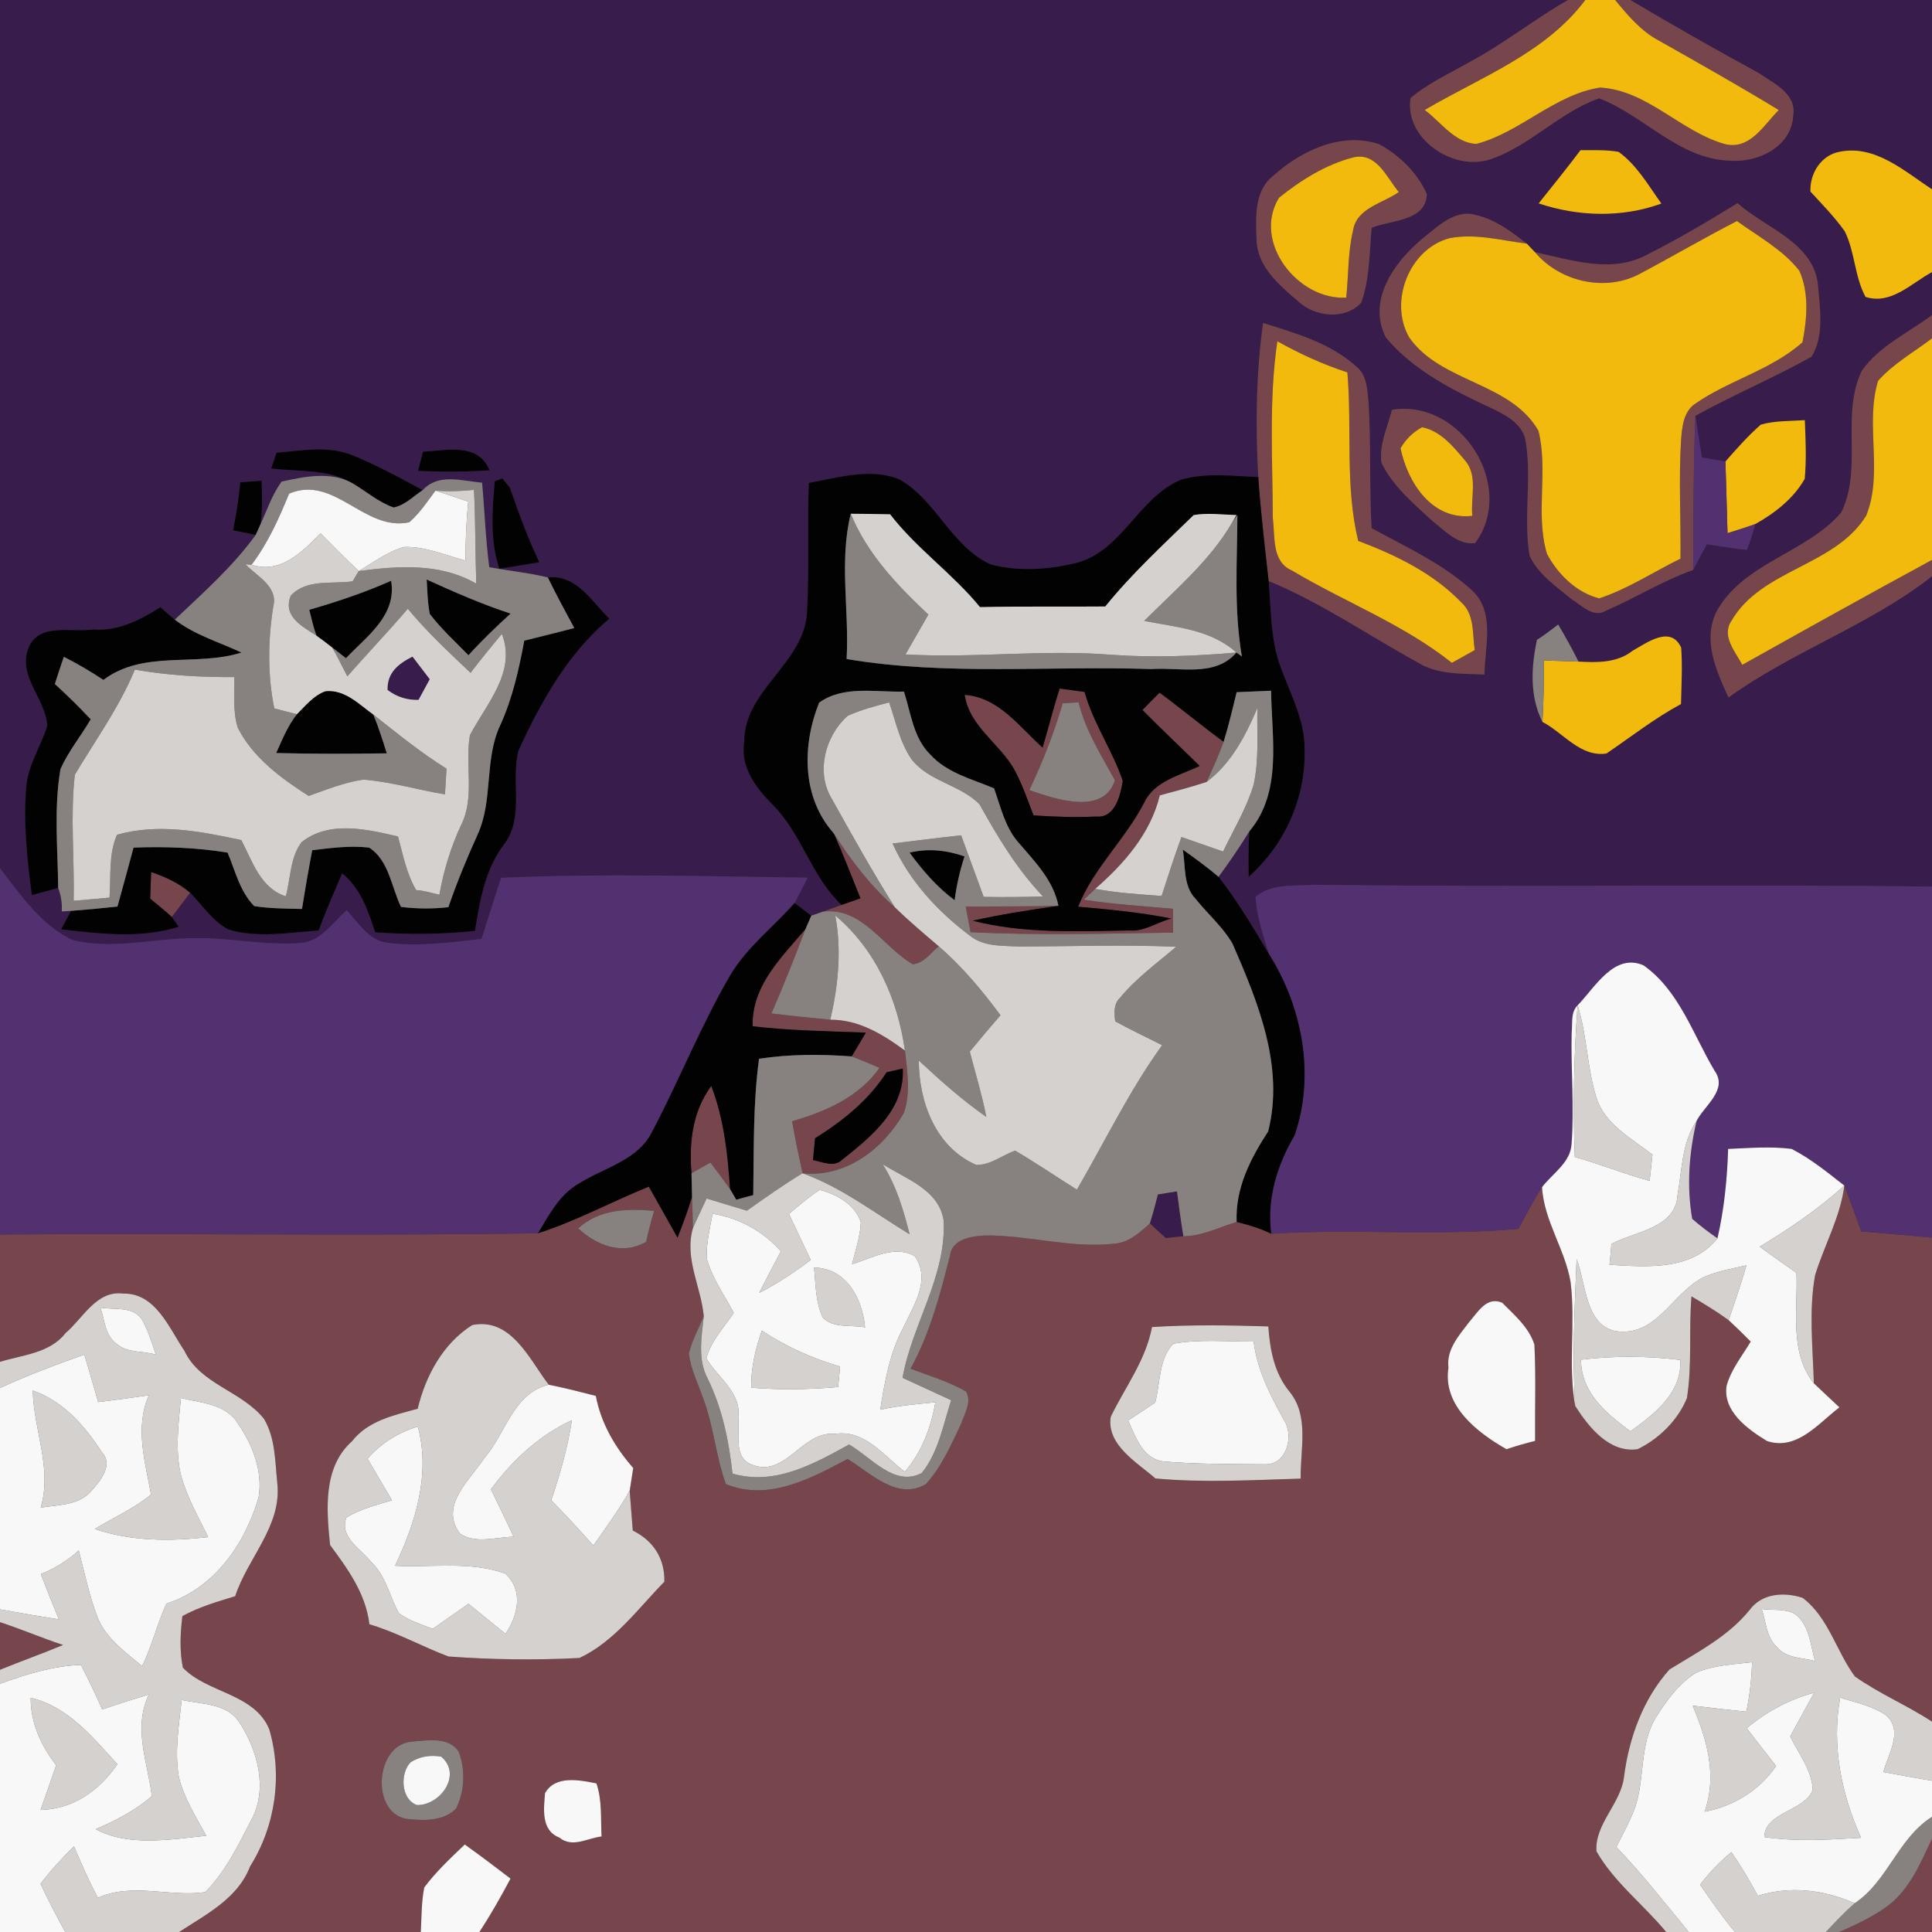 <?xml version="1.0" encoding="UTF-8" ?>
<!DOCTYPE svg PUBLIC "-//W3C//DTD SVG 1.1//EN" "http://www.w3.org/Graphics/SVG/1.1/DTD/svg11.dtd">
<svg width="250pt" height="250pt" viewBox="0 0 250 250" version="1.1" xmlns="http://www.w3.org/2000/svg">
<rect x="0" y="0" width="250" height="250" fill="#333333" stroke="none"/>
<g id="#381c4cff">
<path fill="#381c4c" opacity="1.00" d=" M 0.00 0.00 L 202.90 0.00 C 198.54 2.49 194.60 5.66 190.16 8.03 C 187.58 9.52 184.80 10.75 182.52 12.70 C 181.73 17.91 187.92 22.11 192.68 20.67 C 197.93 18.97 201.75 14.53 206.93 12.72 C 212.77 14.96 217.25 20.60 223.86 20.79 C 227.49 21.07 231.84 19.00 232.04 14.93 C 232.49 12.10 229.46 10.75 227.54 9.43 C 221.95 6.39 216.43 3.24 210.96 0.00 L 250.00 0.00 L 250.00 24.50 C 246.47 22.18 242.70 18.75 238.14 19.62 C 235.68 20.02 234.17 22.42 234.27 24.79 C 235.80 26.45 237.38 28.07 238.70 29.91 C 240.04 32.59 239.97 35.78 241.40 38.42 C 244.72 39.48 247.33 36.64 250.00 35.21 L 250.00 40.78 C 246.91 43.07 243.19 44.76 240.92 47.97 C 238.17 53.70 241.06 60.59 238.27 66.30 C 233.73 71.62 225.49 72.80 222.05 79.27 C 220.34 82.97 222.10 86.86 223.67 90.25 C 232.00 84.25 241.92 80.90 250.00 74.57 L 250.00 114.72 C 223.32 114.41 196.64 114.82 169.97 114.49 C 167.46 114.68 164.52 114.30 162.46 116.05 C 162.65 118.61 163.43 121.08 164.23 123.50 C 162.19 120.07 160.15 116.61 157.68 113.46 C 159.09 111.55 160.42 109.59 161.67 107.57 C 161.53 109.53 161.55 111.50 161.58 113.46 C 166.23 109.32 168.99 103.24 168.81 96.98 C 168.87 93.19 166.97 89.82 165.72 86.35 C 164.39 82.78 164.48 78.92 164.16 75.18 C 170.94 77.98 176.99 82.16 183.38 85.68 C 185.98 87.32 189.13 87.16 192.09 87.28 C 192.12 83.70 193.49 79.30 190.55 76.46 C 186.75 72.96 181.97 70.80 177.48 68.34 C 177.17 62.87 177.43 57.38 177.08 51.92 C 176.91 50.38 176.87 48.56 175.57 47.49 C 172.20 44.41 167.70 43.12 163.44 41.80 C 162.53 48.40 162.46 55.09 162.82 61.73 C 159.50 61.60 156.07 61.13 152.83 62.07 C 147.38 64.32 145.28 71.13 139.47 72.79 C 135.82 73.71 131.86 74.01 128.19 73.03 C 123.08 70.73 121.14 64.63 116.28 61.98 C 112.53 60.54 108.44 61.81 104.66 62.49 C 104.44 68.02 104.74 73.56 104.43 79.09 C 104.19 85.81 96.25 89.22 96.30 96.03 C 95.78 99.26 97.80 101.91 99.91 104.06 C 103.74 107.83 104.97 113.41 108.90 117.10 C 108.10 117.39 107.31 117.67 106.51 117.96 C 106.13 118.09 105.37 118.36 104.98 118.49 C 104.26 117.95 103.54 117.40 102.82 116.85 C 103.40 115.76 103.96 114.67 104.51 113.57 C 91.29 113.40 78.05 113.00 64.84 113.59 C 63.99 116.23 63.14 118.86 62.31 121.50 C 58.23 121.95 54.09 122.54 50.01 121.97 C 47.64 121.65 46.38 119.35 44.85 117.79 C 43.07 119.37 41.57 121.75 39.01 122.01 C 34.04 122.42 29.10 121.15 24.12 121.43 C 19.21 121.57 14.17 122.88 9.32 121.62 C 5.30 119.66 2.65 115.81 0.00 112.35 L 0.00 0.00 M 164.77 22.74 C 162.25 24.69 162.50 28.22 162.60 31.07 C 162.70 34.54 165.60 36.95 168.03 39.03 C 170.18 41.01 174.04 41.44 176.14 39.17 C 177.26 36.07 177.18 32.72 177.49 29.48 C 179.95 28.44 184.53 28.68 184.63 25.11 C 183.40 22.35 181.09 20.09 178.46 18.66 C 173.57 17.03 168.39 19.48 164.77 22.74 M 204.52 19.43 C 202.76 21.76 200.93 24.04 199.10 26.32 C 204.21 28.03 209.89 28.20 214.98 26.34 C 213.30 24.00 211.82 21.36 209.44 19.65 C 207.82 19.36 206.16 19.45 204.52 19.43 M 213.07 32.99 C 208.53 35.42 203.30 33.64 198.62 32.63 C 198.35 32.36 197.83 31.80 197.57 31.53 C 195.60 30.00 193.54 28.42 191.07 27.85 C 188.26 26.96 185.94 29.41 183.93 30.99 C 180.37 34.01 176.92 38.85 179.31 43.64 C 182.94 48.03 188.26 50.62 193.34 52.98 C 195.14 53.85 197.19 55.06 197.45 57.26 C 198.20 62.10 197.12 67.04 197.92 71.88 C 199.01 74.32 201.39 75.89 203.40 77.56 C 204.67 78.34 206.17 79.99 207.78 79.04 C 211.60 77.38 215.15 75.15 219.09 73.75 C 219.67 72.63 220.27 71.52 220.88 70.42 C 222.59 70.68 224.31 70.98 226.04 71.16 C 226.47 70.08 226.83 68.96 227.12 67.82 C 229.65 66.41 232.08 64.52 233.53 61.96 C 233.76 59.44 233.65 56.90 233.54 54.37 C 231.64 54.50 229.69 54.42 227.84 54.95 C 226.18 56.41 224.72 58.07 223.27 59.72 C 222.25 59.55 221.24 59.37 220.23 59.20 C 219.93 57.40 219.65 55.60 219.39 53.80 C 224.31 51.08 229.51 48.89 234.41 46.16 C 236.07 43.45 235.50 39.98 235.25 36.95 C 234.73 31.38 228.49 29.55 224.83 26.29 C 220.99 28.67 217.10 30.96 213.07 32.99 M 180.12 53.03 C 179.55 55.27 178.45 57.52 178.75 59.86 C 180.24 62.95 182.96 65.20 185.43 67.48 C 187.04 68.72 188.64 70.53 190.88 70.28 C 196.28 62.91 189.02 51.57 180.12 53.03 M 35.78 58.58 C 35.61 59.09 35.27 60.11 35.10 60.62 C 38.58 61.06 42.43 60.64 45.55 62.50 C 42.80 60.97 39.36 61.67 36.44 62.32 C 35.22 63.99 34.57 65.97 33.72 67.82 C 33.98 65.96 33.91 64.07 33.85 62.20 C 33.16 62.25 31.78 62.36 31.09 62.41 C 30.90 64.50 30.57 66.56 30.16 68.62 C 30.89 68.77 32.36 69.07 33.09 69.22 C 30.12 73.32 26.29 76.71 22.62 80.18 C 21.99 79.66 21.37 79.13 20.76 78.58 C 18.12 80.23 15.24 81.73 12.01 81.45 C 9.31 81.88 5.13 80.55 3.74 83.72 C 2.15 87.39 5.92 90.41 6.12 93.90 C 5.30 96.60 3.58 99.04 3.39 101.92 C 3.01 106.56 3.52 111.22 4.12 115.82 C 5.25 115.51 6.39 115.20 7.53 114.90 C 7.90 115.88 8.06 116.89 7.99 117.94 L 9.20 117.86 C 8.88 118.46 8.24 119.66 7.91 120.26 C 12.96 120.82 18.20 121.50 23.13 119.92 C 22.91 119.60 22.46 118.97 22.23 118.65 C 22.82 117.87 24.01 116.30 24.60 115.52 C 26.21 117.13 27.48 119.19 29.54 120.27 C 33.33 121.42 37.36 120.68 41.23 120.40 C 42.16 117.90 43.22 115.46 44.27 113.01 C 46.65 114.91 47.63 117.84 48.55 120.64 C 52.85 120.95 57.17 120.91 61.46 120.46 C 62.09 116.53 62.76 112.48 65.25 109.23 C 67.88 105.72 66.07 101.09 67.09 97.12 C 69.99 90.82 73.45 84.59 78.84 80.06 C 76.56 77.79 74.56 74.31 70.89 74.72 C 68.40 74.11 65.83 73.87 63.31 73.39 C 62.83 69.76 62.71 66.10 62.38 62.46 C 59.78 62.24 56.74 61.19 54.69 63.43 C 51.66 61.78 48.62 60.11 45.41 58.84 C 42.32 57.64 38.97 58.33 35.78 58.58 M 54.74 58.45 C 54.58 59.07 54.25 60.31 54.09 60.93 C 57.18 61.07 60.27 61.06 63.35 60.86 C 61.85 57.23 57.84 58.29 54.74 58.45 M 64.03 62.26 C 63.69 66.06 63.39 69.92 64.62 73.59 C 66.34 73.32 68.07 73.05 69.79 72.75 C 68.29 69.63 67.12 66.36 65.97 63.10 C 65.73 62.80 65.26 62.22 65.02 61.92 L 64.03 62.26 M 198.88 82.80 C 198.13 86.31 197.93 90.13 199.59 93.41 C 202.30 94.82 204.52 98.02 207.88 97.50 C 211.07 95.33 214.11 92.94 217.52 91.10 C 217.57 88.67 217.72 86.23 217.54 83.80 C 216.19 80.86 213.11 83.17 211.24 84.22 C 209.24 85.79 206.67 85.75 204.26 85.61 C 203.44 83.98 202.56 82.38 201.63 80.81 C 200.72 81.49 199.84 82.20 198.88 82.80 Z" />
<path fill="#381c4c" opacity="1.00" d=" M 50.15 89.28 C 50.09 87.04 51.54 85.89 53.38 84.97 C 54.13 85.95 54.87 86.92 55.61 87.89 C 55.25 88.56 54.52 89.89 54.16 90.56 C 52.68 90.61 51.34 90.18 50.15 89.28 Z" />
<path fill="#381c4c" opacity="1.00" d=" M 149.83 154.56 C 150.65 154.42 151.48 154.29 152.30 154.16 C 152.55 156.10 152.81 158.04 153.13 159.97 C 152.38 160.04 151.62 160.12 150.87 160.21 C 150.15 159.60 149.47 158.95 148.79 158.31 C 149.18 157.07 149.52 155.82 149.83 154.56 Z" />
</g>
<g id="#77464cff">
<path fill="#77464c" opacity="1.00" d=" M 202.90 0.00 L 205.14 0.00 C 199.95 6.91 191.57 9.98 184.36 14.23 C 186.44 15.78 188.28 18.53 191.06 18.62 C 196.76 17.11 201.14 12.25 207.05 11.33 C 213.12 11.67 217.41 16.95 223.07 18.61 C 226.40 19.53 228.20 16.21 230.17 14.24 C 225.07 11.13 219.87 8.20 214.67 5.26 C 212.35 4.03 210.64 2.00 209.00 0.00 L 210.96 0.00 C 216.43 3.24 221.95 6.39 227.54 9.43 C 229.46 10.75 232.49 12.10 232.04 14.93 C 231.84 19.00 227.49 21.07 223.86 20.79 C 217.25 20.60 212.77 14.96 206.93 12.72 C 201.75 14.53 197.93 18.97 192.68 20.67 C 187.92 22.11 181.73 17.91 182.52 12.70 C 184.80 10.75 187.58 9.52 190.16 8.03 C 194.60 5.66 198.54 2.49 202.90 0.00 Z" />
<path fill="#77464c" opacity="1.00" d=" M 164.77 22.74 C 168.39 19.48 173.57 17.03 178.46 18.66 C 181.09 20.09 183.40 22.35 184.63 25.11 C 184.53 28.68 179.95 28.44 177.49 29.48 C 177.18 32.72 177.26 36.07 176.14 39.17 C 174.04 41.44 170.18 41.01 168.03 39.03 C 165.60 36.95 162.70 34.54 162.60 31.07 C 162.50 28.22 162.25 24.69 164.77 22.74 M 165.50 25.59 C 161.99 31.33 167.98 38.89 174.20 38.51 C 174.51 35.61 174.40 32.65 175.09 29.80 C 175.55 26.89 178.96 26.32 181.00 24.85 C 179.41 22.94 178.11 19.59 175.03 20.39 C 171.52 21.31 168.31 23.33 165.50 25.59 Z" />
<path fill="#77464c" opacity="1.00" d=" M 213.07 32.99 C 217.10 30.96 220.99 28.67 224.83 26.29 C 228.49 29.55 234.73 31.38 235.25 36.95 C 235.50 39.98 236.07 43.45 234.41 46.16 C 229.51 48.89 224.31 51.08 219.39 53.80 C 219.11 60.45 219.15 67.10 219.09 73.75 C 215.15 75.15 211.60 77.38 207.78 79.04 C 206.17 79.99 204.67 78.34 203.40 77.56 C 201.39 75.89 199.01 74.32 197.92 71.88 C 197.12 67.04 198.20 62.10 197.45 57.26 C 197.19 55.06 195.14 53.85 193.34 52.98 C 188.26 50.62 182.94 48.03 179.31 43.64 C 176.92 38.85 180.37 34.01 183.93 30.99 C 185.94 29.41 188.26 26.96 191.07 27.85 C 193.54 28.42 195.60 30.00 197.57 31.53 C 194.27 31.11 190.93 30.18 187.61 30.81 C 182.34 32.17 179.66 39.09 182.38 43.71 C 186.52 49.55 195.44 49.43 199.07 55.73 C 200.37 60.94 198.64 66.49 200.17 71.65 C 201.55 74.29 203.99 76.68 206.93 77.43 C 210.65 76.21 213.94 74.01 217.45 72.29 C 217.52 67.17 217.21 62.04 217.53 56.92 C 217.66 55.30 217.82 53.35 219.26 52.31 C 223.66 49.21 229.18 47.90 233.24 44.29 C 233.83 41.28 234.12 37.89 232.83 35.03 C 230.69 32.29 227.53 30.62 224.76 28.60 C 220.55 30.77 216.45 33.17 212.27 35.39 C 207.80 37.84 201.85 36.48 198.62 32.63 C 203.30 33.64 208.53 35.42 213.07 32.99 Z" />
<path fill="#77464c" opacity="1.00" d=" M 163.44 41.80 C 167.70 43.12 172.20 44.41 175.57 47.49 C 176.87 48.56 176.91 50.38 177.08 51.92 C 177.43 57.38 177.17 62.87 177.48 68.34 C 181.97 70.80 186.75 72.96 190.55 76.46 C 193.49 79.30 192.12 83.70 192.09 87.28 C 189.13 87.16 185.98 87.32 183.38 85.68 C 176.99 82.16 170.94 77.98 164.16 75.18 C 163.67 70.71 163.12 66.23 162.82 61.73 C 162.46 55.09 162.53 48.40 163.44 41.80 M 165.29 44.16 C 164.17 51.73 164.68 59.42 164.70 67.05 C 165.01 69.39 164.52 72.67 167.15 73.81 C 174.00 77.90 181.58 80.76 187.87 85.77 C 188.61 85.36 190.09 84.53 190.83 84.12 C 190.51 82.02 190.84 79.50 189.08 77.94 C 185.45 74.16 180.60 71.82 175.75 69.99 C 174.02 62.83 174.97 55.46 174.35 48.19 C 171.20 47.16 168.18 45.78 165.29 44.16 Z" />
<path fill="#77464c" opacity="1.00" d=" M 240.92 47.97 C 243.19 44.76 246.91 43.07 250.00 40.78 L 250.00 43.78 C 247.65 45.58 244.99 47.04 243.02 49.29 C 241.30 54.94 243.72 61.18 241.49 66.71 C 237.43 73.31 227.91 73.61 224.02 80.38 C 222.74 82.35 224.57 84.34 225.45 86.03 C 233.61 81.46 241.78 76.91 250.00 72.45 L 250.00 74.57 C 241.92 80.90 232.00 84.25 223.67 90.25 C 222.10 86.86 220.34 82.97 222.05 79.27 C 225.49 72.80 233.73 71.62 238.27 66.30 C 241.06 60.59 238.17 53.70 240.92 47.97 Z" />
<path fill="#77464c" opacity="1.00" d=" M 180.12 53.03 C 189.02 51.57 196.28 62.91 190.88 70.28 C 188.64 70.53 187.04 68.72 185.43 67.48 C 182.96 65.20 180.24 62.95 178.75 59.86 C 178.45 57.52 179.55 55.27 180.12 53.03 M 181.23 58.01 C 182.15 62.47 185.33 67.37 190.52 66.75 C 190.27 64.39 191.29 61.54 189.57 59.58 C 188.07 57.80 186.43 55.77 184.02 55.28 C 182.83 55.93 181.90 56.84 181.23 58.01 Z" />
<path fill="#77464c" opacity="1.00" d=" M 137.12 89.10 C 138.19 89.25 139.26 89.39 140.34 89.53 C 141.47 93.60 143.95 97.09 145.29 101.05 C 144.98 102.93 144.28 105.93 141.80 105.66 C 139.11 105.79 136.42 105.69 133.74 105.51 C 132.97 103.52 132.28 101.49 131.27 99.61 C 129.36 96.19 125.44 94.03 124.83 89.91 C 129.25 90.24 131.88 94.02 134.91 96.74 C 135.67 94.20 136.30 91.63 137.12 89.10 M 137.51 91.00 C 136.40 94.87 134.91 98.59 133.20 102.24 C 136.55 103.39 142.75 105.57 144.27 100.98 C 142.49 97.71 140.46 94.54 139.57 90.88 C 139.06 90.91 138.02 90.97 137.51 91.00 Z" />
<path fill="#77464c" opacity="1.00" d=" M 147.83 91.87 C 148.56 91.12 149.30 90.37 150.05 89.63 C 152.85 91.70 155.53 93.93 158.34 95.99 C 157.69 97.76 156.91 99.47 156.14 101.18 C 154.15 101.84 152.11 102.37 150.08 102.92 C 148.87 107.87 145.47 111.75 141.72 115.02 C 141.35 115.37 140.61 116.07 140.24 116.42 C 144.06 117.02 147.93 117.24 151.79 117.60 C 151.79 118.63 151.79 119.65 151.79 120.68 C 143.06 120.80 134.31 121.07 125.59 120.62 C 125.38 119.52 125.17 118.41 124.96 117.31 C 128.96 117.28 132.96 117.31 136.96 117.21 C 133.24 117.75 129.53 118.31 125.86 119.14 C 132.48 120.83 139.36 120.52 146.13 120.40 C 148.12 120.58 149.74 119.30 151.59 118.86 C 147.61 118.07 143.56 117.68 139.51 117.33 C 141.50 112.32 145.59 108.64 148.04 103.89 C 149.37 101.04 152.66 100.36 155.24 99.11 C 152.77 96.69 150.26 94.32 147.83 91.87 Z" />
<path fill="#77464c" opacity="1.00" d=" M 107.87 107.81 C 110.12 111.32 112.65 114.66 115.80 117.41 C 117.62 119.18 119.55 120.81 121.48 122.45 C 120.43 123.29 119.55 124.66 118.10 124.77 C 114.22 122.51 111.60 117.37 106.51 117.96 C 107.31 117.67 108.10 117.39 108.90 117.10 C 109.51 116.89 110.73 116.46 111.34 116.24 C 110.20 113.43 109.13 110.58 107.87 107.81 Z" />
<path fill="#77464c" opacity="1.00" d=" M 19.56 112.84 C 21.36 113.46 23.15 114.25 24.60 115.52 C 24.01 116.30 22.82 117.87 22.23 118.65 C 21.33 117.83 20.38 117.06 19.44 116.29 C 19.47 115.14 19.51 113.99 19.56 112.84 Z" />
<path fill="#77464c" opacity="1.00" d=" M 97.39 132.80 C 97.25 127.54 101.12 123.90 104.24 120.20 C 102.84 123.87 101.40 127.53 99.82 131.14 C 102.35 131.46 104.90 131.69 107.44 131.95 C 111.11 131.93 114.25 133.84 117.10 135.95 C 117.40 138.61 117.86 141.43 116.96 144.01 C 114.29 148.66 109.49 152.40 103.85 151.82 C 103.36 149.58 102.88 147.34 102.50 145.09 C 106.83 143.83 111.11 141.99 113.81 138.18 C 112.61 137.66 111.42 137.17 110.21 136.70 C 110.82 135.67 111.43 134.65 112.04 133.62 C 107.15 133.44 102.25 133.37 97.39 132.80 M 114.73 138.75 C 112.41 142.36 109.07 145.04 105.47 147.29 C 105.40 147.99 105.26 149.41 105.20 150.11 C 106.43 150.35 107.93 151.10 109.00 150.05 C 112.74 147.08 117.10 143.56 116.82 138.27 C 116.30 138.39 115.26 138.63 114.73 138.75 Z" />
<path fill="#77464c" opacity="1.00" d=" M 89.48 151.82 C 89.15 147.86 89.60 143.81 92.04 140.52 C 93.68 144.79 94.17 149.35 94.47 153.87 C 93.65 152.71 92.79 151.57 91.93 150.44 C 91.11 150.89 90.30 151.36 89.48 151.82 Z" />
<path fill="#77464c" opacity="1.00" d=" M 196.48 159.01 C 197.47 157.20 198.40 155.35 199.54 153.62 C 199.79 157.98 202.51 161.64 203.23 165.88 C 203.90 171.21 202.87 176.62 203.83 181.93 C 205.58 184.67 208.25 188.04 211.90 187.53 C 214.67 186.18 217.12 183.78 218.29 180.91 C 218.98 176.56 218.51 172.13 218.88 167.75 C 220.51 168.72 222.14 169.70 223.68 170.82 C 224.65 171.72 225.61 172.65 226.54 173.60 C 225.44 175.45 224.02 177.18 223.43 179.28 C 222.87 182.59 226.16 184.96 228.65 186.47 C 232.52 187.75 235.29 184.19 238.02 182.11 C 236.92 181.07 235.80 180.05 234.71 179.00 C 234.58 174.35 234.04 169.63 234.87 165.02 C 236.06 161.13 238.13 157.52 238.66 153.42 C 239.44 155.37 240.11 157.36 240.84 159.34 C 243.89 159.60 246.94 159.86 250.00 160.14 L 250.00 222.78 C 246.77 220.66 243.17 219.16 240.02 216.93 C 237.61 213.66 236.61 209.30 233.26 206.76 C 230.87 205.98 227.98 206.15 226.39 208.34 C 223.61 211.77 219.69 213.76 216.02 216.04 C 212.61 219.85 210.80 224.86 210.15 229.89 C 209.75 233.39 206.34 236.01 206.58 239.56 C 208.87 243.58 212.68 246.45 215.60 250.00 L 62.04 250.00 C 63.49 247.76 64.82 245.44 66.06 243.09 C 64.10 241.59 62.14 240.10 60.14 238.68 C 58.30 240.43 56.43 242.18 54.90 244.23 C 54.52 246.12 54.56 248.07 54.45 250.00 L 23.18 250.00 C 26.67 247.71 30.78 245.67 32.36 241.51 C 35.67 236.26 36.57 229.70 34.84 223.76 C 32.89 219.10 26.80 219.10 23.66 215.79 C 23.22 213.59 23.33 211.33 23.60 209.12 C 25.75 207.94 28.10 207.26 30.43 206.55 C 32.05 201.59 36.50 197.43 35.88 191.91 C 35.59 189.12 35.64 186.10 34.17 183.62 C 31.30 179.98 25.90 179.16 23.85 174.77 C 21.86 171.84 20.14 167.29 15.93 167.39 C 12.48 166.94 10.76 170.57 8.49 172.49 C 6.45 175.12 2.95 175.31 0.00 176.22 L 0.00 159.74 C 23.21 159.55 46.42 159.95 69.62 159.58 C 74.57 158.00 79.15 155.49 83.96 153.55 C 85.21 155.74 86.43 157.95 87.67 160.15 C 88.36 158.40 89.02 156.65 89.55 154.85 C 89.60 156.21 89.64 157.56 89.66 158.93 C 88.54 162.87 90.71 166.50 91.07 170.30 C 90.41 171.90 89.55 173.44 89.14 175.15 C 89.38 177.17 90.32 179.01 90.98 180.92 C 92.35 184.52 92.62 188.42 93.93 192.04 C 99.40 194.30 104.92 191.32 109.68 188.79 C 112.62 190.59 116.15 194.23 119.81 192.04 C 121.86 189.79 123.09 186.93 124.38 184.21 C 124.82 182.90 125.78 181.43 125.01 180.06 C 122.75 178.77 120.24 178.02 117.82 177.11 C 120.35 172.53 121.65 167.50 122.93 162.47 C 123.18 160.34 125.67 159.98 127.40 159.87 C 132.98 159.80 138.49 161.55 144.08 160.94 C 146.00 160.86 147.45 159.52 148.79 158.31 C 149.47 158.95 150.15 159.60 150.87 160.21 C 151.62 160.12 152.38 160.04 153.13 159.97 C 155.56 159.95 157.74 158.80 160.02 158.12 C 161.55 158.49 163.07 158.95 164.49 159.64 C 175.15 158.96 185.84 159.98 196.48 159.01 M 74.82 158.95 C 77.21 161.17 80.53 162.47 83.61 160.69 C 83.90 159.34 84.25 158.00 84.65 156.68 C 81.15 156.37 77.55 156.46 74.82 158.95 M 190.11 171.07 C 188.80 172.80 187.13 174.63 187.43 176.98 C 186.65 181.90 191.15 185.37 194.94 187.53 C 196.15 187.12 197.39 186.76 198.64 186.45 C 198.60 182.29 198.76 178.14 198.55 173.99 C 197.86 171.79 195.97 170.16 194.38 168.57 C 192.36 167.71 191.24 169.79 190.11 171.07 M 149.07 171.72 C 148.26 176.02 145.59 179.49 143.73 183.33 C 143.15 186.97 147.13 189.23 149.51 191.31 C 155.74 191.89 162.05 191.52 168.31 191.33 C 168.23 187.58 169.46 183.27 166.87 180.09 C 164.89 177.69 164.33 174.65 164.12 171.64 C 159.11 171.48 154.08 171.40 149.07 171.72 M 54.05 182.29 C 50.98 183.13 47.61 183.84 45.55 186.50 C 41.76 189.87 42.25 195.36 42.71 199.92 C 45.01 203.03 47.33 206.21 47.80 210.18 C 51.35 211.23 54.59 213.05 58.03 214.35 C 63.66 214.76 69.35 214.84 74.99 214.54 C 79.52 212.40 82.55 208.17 85.97 204.67 C 86.03 201.66 84.55 199.38 81.88 198.05 C 81.74 196.34 81.62 194.62 81.48 192.91 C 81.60 192.17 81.83 190.70 81.94 189.96 C 79.58 187.28 77.77 184.17 77.10 180.63 C 75.08 180.11 73.05 179.59 71.00 179.18 C 68.49 175.89 66.15 170.45 61.11 171.46 C 57.32 173.85 55.07 178.03 54.05 182.29 M 53.40 225.36 C 48.37 225.60 47.88 235.13 53.06 235.41 C 55.07 235.61 57.50 235.59 59.01 234.03 C 60.14 231.79 60.24 229.02 59.36 226.68 C 58.11 224.72 55.37 225.19 53.40 225.36 M 70.53 232.02 C 70.36 234.07 69.98 236.85 72.38 237.78 C 74.05 239.17 76.03 237.84 77.84 237.64 C 77.72 235.35 77.93 232.97 77.18 230.77 C 74.98 230.34 71.88 229.68 70.53 232.02 Z" />
<path fill="#77464c" opacity="1.00" d=" M 0.00 209.91 C 2.75 210.80 5.41 211.95 8.16 212.86 C 5.46 213.99 2.71 214.96 0.00 216.07 L 0.00 209.91 Z" />
<path fill="#77464c" opacity="1.00" d=" M 244.43 246.51 C 247.17 244.34 248.56 241.01 250.00 237.93 L 250.00 250.00 L 238.01 250.00 C 240.24 249.02 242.47 247.97 244.43 246.51 Z" />
</g>
<g id="#f2ba0dff">
<path fill="#f2ba0d" opacity="1.00" d=" M 205.14 0.00 L 209.00 0.00 C 210.64 2.00 212.35 4.03 214.67 5.26 C 219.87 8.20 225.07 11.13 230.17 14.24 C 228.20 16.21 226.40 19.53 223.07 18.61 C 217.41 16.95 213.12 11.67 207.05 11.33 C 201.14 12.25 196.76 17.11 191.06 18.62 C 188.28 18.53 186.44 15.78 184.36 14.23 C 191.57 9.98 199.95 6.91 205.14 0.00 Z" />
<path fill="#f2ba0d" opacity="1.00" d=" M 204.52 19.43 C 206.16 19.45 207.82 19.36 209.44 19.65 C 211.82 21.36 213.30 24.00 214.98 26.34 C 209.89 28.20 204.21 28.03 199.10 26.32 C 200.93 24.04 202.76 21.76 204.52 19.43 Z" />
<path fill="#f2ba0d" opacity="1.00" d=" M 234.27 24.79 C 234.17 22.42 235.68 20.02 238.14 19.62 C 242.70 18.75 246.47 22.18 250.00 24.50 L 250.00 35.21 C 247.33 36.64 244.72 39.48 241.40 38.42 C 239.97 35.78 240.04 32.59 238.70 29.91 C 237.38 28.07 235.80 26.45 234.27 24.79 Z" />
<path fill="#f2ba0d" opacity="1.00" d=" M 165.50 25.59 C 168.31 23.33 171.52 21.31 175.03 20.39 C 178.11 19.59 179.41 22.94 181.00 24.85 C 178.96 26.32 175.55 26.89 175.09 29.80 C 174.40 32.65 174.51 35.61 174.20 38.51 C 167.98 38.89 161.99 31.33 165.50 25.59 Z" />
<path fill="#f2ba0d" opacity="1.00" d=" M 212.27 35.39 C 216.45 33.17 220.55 30.77 224.76 28.60 C 227.53 30.62 230.69 32.29 232.83 35.03 C 234.12 37.89 233.83 41.28 233.24 44.29 C 229.18 47.90 223.66 49.21 219.26 52.31 C 217.82 53.35 217.66 55.30 217.53 56.92 C 217.21 62.04 217.52 67.17 217.45 72.29 C 213.94 74.01 210.65 76.21 206.93 77.43 C 203.99 76.68 201.55 74.29 200.17 71.65 C 198.64 66.49 200.37 60.94 199.07 55.73 C 195.44 49.43 186.52 49.55 182.38 43.71 C 179.66 39.09 182.34 32.17 187.61 30.81 C 190.93 30.18 194.27 31.11 197.57 31.53 C 197.83 31.80 198.35 32.36 198.62 32.63 C 201.85 36.48 207.80 37.84 212.27 35.39 Z" />
<path fill="#f2ba0d" opacity="1.00" d=" M 165.29 44.16 C 168.18 45.78 171.20 47.16 174.35 48.19 C 174.97 55.46 174.02 62.83 175.75 69.99 C 180.60 71.82 185.45 74.16 189.08 77.94 C 190.84 79.50 190.51 82.02 190.83 84.12 C 190.09 84.53 188.61 85.36 187.87 85.77 C 181.58 80.76 174.00 77.90 167.15 73.81 C 164.52 72.67 165.01 69.39 164.70 67.05 C 164.68 59.42 164.17 51.73 165.29 44.16 Z" />
<path fill="#f2ba0d" opacity="1.00" d=" M 243.02 49.29 C 244.99 47.04 247.65 45.58 250.00 43.78 L 250.00 72.45 C 241.78 76.91 233.61 81.46 225.45 86.03 C 224.57 84.34 222.74 82.35 224.02 80.38 C 227.91 73.61 237.43 73.31 241.49 66.71 C 243.72 61.18 241.30 54.94 243.02 49.29 Z" />
<path fill="#f2ba0d" opacity="1.00" d=" M 227.84 54.95 C 229.69 54.42 231.64 54.50 233.54 54.37 C 233.65 56.90 233.76 59.44 233.53 61.96 C 232.08 64.52 229.65 66.41 227.12 67.82 C 225.94 68.25 224.73 68.62 223.54 69.00 C 223.45 65.91 223.37 62.81 223.27 59.72 C 224.72 58.07 226.18 56.41 227.84 54.95 Z" />
<path fill="#f2ba0d" opacity="1.00" d=" M 181.23 58.01 C 181.90 56.84 182.83 55.93 184.02 55.28 C 186.43 55.77 188.07 57.80 189.57 59.58 C 191.29 61.54 190.27 64.39 190.52 66.75 C 185.33 67.37 182.15 62.47 181.23 58.01 Z" />
<path fill="#f2ba0d" opacity="1.00" d=" M 211.24 84.22 C 213.11 83.17 216.19 80.86 217.54 83.80 C 217.72 86.23 217.57 88.67 217.52 91.10 C 214.11 92.94 211.07 95.33 207.88 97.50 C 204.52 98.02 202.30 94.82 199.59 93.41 C 199.76 90.76 199.78 88.11 199.75 85.46 C 201.25 85.50 202.76 85.56 204.26 85.61 C 206.67 85.75 209.24 85.79 211.24 84.22 Z" />
</g>
<g id="#533070ff">
<path fill="#533070" opacity="1.00" d=" M 219.09 73.75 C 219.15 67.10 219.11 60.45 219.39 53.80 C 219.65 55.60 219.93 57.40 220.23 59.20 C 221.24 59.37 222.25 59.55 223.27 59.72 C 223.37 62.81 223.45 65.91 223.54 69.00 C 224.73 68.62 225.94 68.25 227.12 67.82 C 226.83 68.96 226.47 70.08 226.04 71.16 C 224.31 70.98 222.59 70.68 220.88 70.42 C 220.27 71.52 219.67 72.63 219.09 73.75 Z" />
<path fill="#533070" opacity="1.00" d=" M 0.00 112.35 C 2.65 115.81 5.30 119.66 9.32 121.62 C 14.17 122.88 19.21 121.57 24.12 121.43 C 29.10 121.15 34.04 122.42 39.01 122.01 C 41.57 121.75 43.07 119.37 44.85 117.79 C 46.38 119.35 47.64 121.65 50.01 121.97 C 54.09 122.54 58.23 121.95 62.31 121.50 C 63.14 118.86 63.99 116.23 64.84 113.59 C 78.05 113.00 91.29 113.40 104.51 113.57 C 103.96 114.67 103.40 115.76 102.82 116.85 C 100.07 119.97 96.66 122.56 94.50 126.19 C 90.71 132.70 87.92 139.73 84.41 146.40 C 82.58 150.18 78.15 151.09 74.88 153.17 C 72.39 154.59 71.05 157.22 69.62 159.58 C 46.42 159.95 23.21 159.55 0.00 159.74 L 0.00 112.35 Z" />
<path fill="#533070" opacity="1.00" d=" M 162.46 116.05 C 164.52 114.30 167.46 114.68 169.97 114.49 C 196.64 114.82 223.32 114.41 250.00 114.72 L 250.00 160.14 C 246.94 159.86 243.89 159.60 240.84 159.34 C 240.11 157.36 239.44 155.37 238.66 153.42 C 236.48 151.71 234.31 149.94 231.84 148.67 C 229.12 148.32 226.36 148.56 223.62 148.67 C 223.50 152.56 223.11 156.45 222.24 160.24 C 221.10 159.46 220.01 158.62 218.97 157.72 C 218.24 153.53 218.56 149.17 219.54 145.04 C 220.58 143.02 223.63 141.02 221.87 138.56 C 219.08 133.88 217.29 128.18 212.68 124.92 C 208.87 123.25 206.39 127.78 204.14 130.09 C 203.20 131.02 203.51 132.48 203.37 133.67 C 203.26 138.45 203.72 143.24 203.36 148.01 C 203.23 150.46 200.88 151.84 199.54 153.62 C 198.40 155.35 197.47 157.20 196.48 159.01 C 185.84 159.98 175.15 158.96 164.49 159.64 C 163.91 155.08 165.26 150.77 167.53 146.88 C 170.18 139.14 168.55 130.36 164.23 123.50 C 163.43 121.08 162.65 118.61 162.46 116.05 Z" />
</g>
<g id="#020203ff">
<path fill="#020203" opacity="1.00" d=" M 35.78 58.58 C 38.97 58.33 42.32 57.64 45.41 58.84 C 48.62 60.11 51.66 61.78 54.69 63.43 C 53.47 64.22 52.40 65.39 50.93 65.67 C 48.95 64.97 47.34 63.55 45.55 62.50 C 42.43 60.64 38.58 61.06 35.10 60.62 C 35.27 60.11 35.61 59.09 35.78 58.58 Z" />
<path fill="#020203" opacity="1.00" d=" M 54.74 58.45 C 57.84 58.29 61.85 57.23 63.35 60.86 C 60.27 61.06 57.18 61.07 54.09 60.93 C 54.25 60.31 54.58 59.07 54.74 58.45 Z" />
<path fill="#020203" opacity="1.00" d=" M 104.66 62.49 C 108.44 61.81 112.53 60.54 116.28 61.98 C 121.14 64.63 123.08 70.73 128.19 73.03 C 131.86 74.01 135.82 73.71 139.47 72.79 C 145.28 71.13 147.38 64.32 152.83 62.07 C 156.07 61.13 159.50 61.60 162.82 61.73 C 163.12 66.23 163.67 70.71 164.16 75.18 C 164.48 78.92 164.39 82.78 165.72 86.35 C 166.97 89.82 168.87 93.19 168.81 96.98 C 168.99 103.24 166.23 109.32 161.58 113.46 C 161.55 111.50 161.53 109.53 161.67 107.57 C 165.96 102.45 164.55 95.52 164.48 89.38 C 162.99 89.44 161.51 89.51 160.02 89.57 C 159.50 91.72 158.99 93.87 158.34 95.99 C 155.53 93.93 152.85 91.70 150.05 89.63 C 149.30 90.37 148.56 91.12 147.83 91.87 C 150.26 94.32 152.77 96.69 155.24 99.11 C 152.66 100.36 149.37 101.04 148.04 103.89 C 145.59 108.64 141.50 112.32 139.51 117.33 C 143.56 117.68 147.61 118.07 151.59 118.86 C 149.74 119.30 148.12 120.58 146.13 120.40 C 139.36 120.52 132.48 120.83 125.86 119.14 C 129.53 118.31 133.24 117.75 136.96 117.21 C 136.32 113.96 133.98 111.57 131.90 109.15 C 130.08 107.17 129.51 104.47 128.63 102.01 C 125.78 100.81 122.56 100.03 120.40 97.66 C 118.19 95.51 117.87 92.28 116.97 89.49 C 113.34 89.60 109.13 88.65 105.99 90.93 C 103.78 96.47 103.74 103.15 107.87 107.81 C 109.13 110.58 110.20 113.43 111.34 116.24 C 110.73 116.46 109.51 116.89 108.90 117.10 C 104.97 113.41 103.74 107.83 99.91 104.06 C 97.80 101.91 95.78 99.26 96.30 96.03 C 96.25 89.22 104.19 85.81 104.43 79.09 C 104.74 73.56 104.44 68.02 104.66 62.49 M 143.02 78.48 C 137.61 78.53 132.21 78.44 126.81 78.56 C 123.27 74.22 118.60 70.99 115.18 66.55 C 113.48 66.51 111.78 66.49 110.09 66.48 C 108.56 72.59 109.91 79.02 109.55 85.28 C 122.60 87.47 135.84 86.12 148.99 86.58 C 152.68 86.31 157.22 87.66 159.99 84.44 L 160.70 84.95 C 159.65 78.87 160.09 72.76 160.12 66.65 L 159.45 67.60 L 160.00 66.65 C 158.15 66.60 156.28 66.33 154.46 66.65 C 150.53 70.48 146.47 74.21 143.02 78.48 M 137.12 89.10 C 136.30 91.63 135.67 94.20 134.91 96.74 C 131.88 94.02 129.25 90.24 124.83 89.91 C 125.44 94.03 129.36 96.19 131.27 99.61 C 132.28 101.49 132.97 103.52 133.74 105.51 C 136.42 105.69 139.11 105.79 141.80 105.66 C 144.28 105.93 144.98 102.93 145.29 101.05 C 143.95 97.09 141.47 93.60 140.34 89.53 C 139.26 89.39 138.19 89.25 137.12 89.10 Z" />
<path fill="#020203" opacity="1.00" d=" M 31.09 62.41 C 31.78 62.36 33.16 62.25 33.85 62.20 C 33.91 64.07 33.98 65.96 33.72 67.82 C 33.56 68.17 33.25 68.87 33.09 69.22 C 32.36 69.07 30.89 68.77 30.16 68.62 C 30.57 66.56 30.90 64.50 31.09 62.41 Z" />
<path fill="#020203" opacity="1.00" d=" M 64.03 62.26 L 65.02 61.92 C 65.26 62.22 65.73 62.80 65.97 63.10 C 67.12 66.36 68.29 69.63 69.79 72.75 C 68.07 73.05 66.34 73.32 64.62 73.59 C 63.39 69.92 63.69 66.06 64.03 62.26 Z" />
<path fill="#020203" opacity="1.00" d=" M 70.89 74.72 C 74.56 74.31 76.56 77.79 78.84 80.06 C 73.45 84.59 69.99 90.82 67.09 97.12 C 66.07 101.09 67.88 105.72 65.25 109.23 C 62.76 112.48 62.09 116.53 61.46 120.46 C 57.17 120.91 52.85 120.95 48.55 120.64 C 47.63 117.84 46.65 114.91 44.27 113.01 C 43.22 115.46 42.16 117.90 41.23 120.40 C 37.36 120.68 33.33 121.42 29.54 120.27 C 27.48 119.19 26.21 117.13 24.60 115.52 C 23.15 114.25 21.36 113.46 19.56 112.84 C 19.51 113.99 19.47 115.14 19.44 116.29 C 20.38 117.06 21.33 117.83 22.23 118.65 C 22.46 118.97 22.91 119.60 23.13 119.92 C 18.20 121.50 12.96 120.82 7.91 120.26 C 8.24 119.66 8.88 118.46 9.20 117.86 C 11.20 117.72 13.20 117.52 15.20 117.31 C 15.91 114.77 16.59 112.23 17.28 109.68 C 21.35 109.53 25.43 109.67 29.45 110.33 C 30.45 112.70 31.04 115.37 32.90 117.25 C 34.94 117.57 37.02 117.57 39.08 117.62 C 39.48 115.08 39.92 112.55 40.40 110.02 C 42.84 109.72 45.32 109.40 47.77 109.68 C 50.33 111.32 50.64 114.78 51.89 117.35 C 53.93 117.61 55.98 117.62 58.02 117.39 C 59.12 114.18 60.42 111.04 61.82 107.95 C 63.85 103.47 62.63 98.25 64.75 93.80 C 66.32 90.34 67.15 86.62 67.84 82.90 C 70.00 82.37 72.16 81.83 74.31 81.27 C 73.14 79.10 71.96 76.94 70.89 74.72 Z" />
<path fill="#020203" opacity="1.00" d=" M 40.02 78.91 C 43.62 77.86 47.19 76.68 50.61 75.15 C 51.37 79.65 47.47 82.31 44.77 85.17 C 44.32 84.83 43.43 84.13 42.99 83.79 C 42.32 83.26 41.64 82.75 40.95 82.25 C 40.55 81.16 40.30 80.03 40.02 78.91 Z" />
<path fill="#020203" opacity="1.00" d=" M 55.21 74.99 C 58.77 76.61 62.35 78.18 66.07 79.40 C 64.18 81.12 62.33 82.89 60.62 84.79 C 58.92 83.04 57.10 81.39 55.62 79.45 C 55.32 77.98 55.31 76.48 55.21 74.99 Z" />
<path fill="#020203" opacity="1.00" d=" M 12.01 81.45 C 15.24 81.73 18.12 80.23 20.76 78.58 C 21.37 79.13 21.99 79.66 22.62 80.18 C 25.19 82.17 28.35 83.08 31.25 84.44 C 25.37 86.30 18.60 84.06 13.38 87.98 C 11.73 86.89 10.02 85.88 8.26 84.99 C 7.86 86.16 7.47 87.33 7.10 88.51 C 8.70 89.97 10.25 91.49 11.74 93.08 C 10.47 95.25 8.83 97.23 7.82 99.54 C 6.96 104.61 7.47 109.79 7.53 114.90 C 6.39 115.20 5.25 115.51 4.12 115.82 C 3.52 111.22 3.01 106.56 3.39 101.92 C 3.58 99.04 5.30 96.60 6.12 93.90 C 5.92 90.41 2.15 87.39 3.74 83.72 C 5.13 80.55 9.31 81.88 12.01 81.45 Z" />
<path fill="#020203" opacity="1.00" d=" M 38.42 92.42 C 39.54 91.32 40.59 89.98 42.12 89.44 C 44.61 89.19 46.46 91.13 48.31 92.47 C 48.99 94.10 49.52 95.80 50.05 97.48 C 45.28 97.55 40.51 97.57 35.74 97.44 C 36.52 95.71 37.23 93.92 38.42 92.42 Z" />
<path fill="#020203" opacity="1.00" d=" M 117.70 110.33 C 120.09 109.75 122.51 110.01 124.81 110.82 C 124.21 112.67 123.77 114.56 123.53 116.49 C 121.24 114.79 119.37 112.63 117.70 110.33 Z" />
<path fill="#020203" opacity="1.00" d=" M 153.05 109.94 C 154.63 111.06 156.20 112.20 157.68 113.46 C 160.15 116.61 162.19 120.07 164.23 123.50 C 168.55 130.36 170.18 139.14 167.53 146.88 C 165.26 150.77 163.91 155.08 164.49 159.64 C 163.07 158.95 161.55 158.49 160.02 158.12 C 159.84 153.73 161.80 149.95 164.10 146.40 C 166.22 138.01 162.79 129.70 159.49 122.11 C 158.22 119.93 156.27 118.26 154.70 116.30 C 153.07 114.62 153.44 112.07 153.05 109.94 Z" />
<path fill="#020203" opacity="1.00" d=" M 94.50 126.19 C 96.66 122.56 100.07 119.97 102.82 116.85 C 103.54 117.40 104.26 117.95 104.98 118.49 C 104.80 118.92 104.43 119.77 104.24 120.20 C 101.12 123.90 97.25 127.54 97.39 132.80 C 102.25 133.37 107.15 133.44 112.04 133.62 C 111.43 134.65 110.82 135.67 110.21 136.70 C 106.22 136.40 102.19 136.40 98.22 137.00 C 97.43 142.84 97.56 148.76 97.47 154.64 C 96.92 154.79 95.82 155.09 95.27 155.24 C 95.07 154.90 94.67 154.22 94.47 153.87 C 94.17 149.35 93.68 144.79 92.04 140.52 C 89.60 143.81 89.15 147.86 89.48 151.82 C 89.50 152.58 89.53 154.09 89.55 154.85 C 89.02 156.65 88.36 158.40 87.67 160.15 C 86.43 157.95 85.21 155.74 83.96 153.55 C 79.15 155.49 74.57 158.00 69.62 159.58 C 71.05 157.22 72.39 154.59 74.88 153.17 C 78.15 151.09 82.58 150.18 84.41 146.40 C 87.92 139.73 90.71 132.70 94.50 126.19 Z" />
<path fill="#020203" opacity="1.00" d=" M 114.73 138.75 C 115.26 138.63 116.30 138.39 116.82 138.27 C 117.10 143.56 112.74 147.08 109.00 150.05 C 107.93 151.10 106.43 150.35 105.20 150.11 C 105.26 149.41 105.40 147.99 105.47 147.29 C 109.07 145.04 112.41 142.36 114.73 138.75 Z" />
</g>
<g id="#878280ff">
<path fill="#878280" opacity="1.00" d=" M 36.44 62.32 C 39.36 61.67 42.80 60.97 45.55 62.50 C 47.34 63.55 48.95 64.97 50.93 65.67 C 52.40 65.39 53.47 64.22 54.69 63.43 C 56.74 61.19 59.78 62.24 62.38 62.46 C 62.71 66.10 62.83 69.76 63.31 73.39 C 65.83 73.87 68.40 74.11 70.89 74.72 C 71.96 76.94 73.14 79.10 74.31 81.27 C 72.16 81.83 70.00 82.37 67.84 82.90 C 67.15 86.62 66.32 90.34 64.75 93.80 C 62.63 98.25 63.85 103.47 61.82 107.95 C 60.42 111.04 59.12 114.18 58.02 117.39 C 55.98 117.62 53.93 117.61 51.89 117.35 C 50.64 114.78 50.33 111.32 47.77 109.68 C 45.32 109.40 42.84 109.72 40.40 110.02 C 39.92 112.55 39.48 115.08 39.08 117.62 C 37.02 117.57 34.94 117.57 32.90 117.25 C 31.04 115.37 30.45 112.70 29.45 110.33 C 25.43 109.67 21.35 109.53 17.28 109.68 C 16.59 112.23 15.91 114.77 15.20 117.31 C 13.20 117.52 11.20 117.72 9.20 117.86 L 7.99 117.94 C 8.06 116.89 7.90 115.88 7.53 114.90 C 7.47 109.79 6.96 104.61 7.82 99.54 C 8.83 97.23 10.47 95.25 11.74 93.08 C 10.25 91.49 8.70 89.97 7.10 88.51 C 7.47 87.33 7.86 86.16 8.26 84.99 C 10.02 85.88 11.73 86.89 13.38 87.98 C 18.60 84.06 25.37 86.30 31.25 84.44 C 28.35 83.08 25.19 82.17 22.62 80.18 C 26.29 76.71 30.12 73.32 33.09 69.22 C 33.25 68.87 33.56 68.17 33.72 67.82 C 34.57 65.97 35.22 63.99 36.44 62.32 M 56.35 63.49 C 55.29 64.91 54.31 66.41 52.96 67.58 C 47.17 68.84 43.26 61.37 37.41 63.88 C 36.09 67.10 34.67 70.29 32.55 73.08 L 31.76 73.02 C 33.26 74.59 36.02 75.90 35.36 78.48 C 34.67 82.86 34.61 87.30 35.49 91.67 C 36.46 91.91 37.44 92.16 38.42 92.42 C 37.23 93.92 36.52 95.71 35.74 97.44 C 40.51 97.57 45.28 97.55 50.05 97.48 C 49.52 95.80 48.99 94.10 48.31 92.47 C 51.40 94.89 54.43 97.39 57.78 99.46 C 57.71 100.57 57.65 101.68 57.58 102.79 C 54.05 102.21 50.59 101.16 47.01 100.88 C 44.56 101.23 42.26 102.18 39.94 102.99 C 36.36 100.70 32.75 98.06 30.78 94.19 C 30.09 92.07 30.38 89.80 30.32 87.61 C 26.01 87.65 21.70 87.39 17.45 86.65 C 15.44 91.51 12.35 95.77 9.68 100.25 C 9.08 105.67 9.65 111.13 9.53 116.56 C 11.08 116.43 12.62 116.30 14.17 116.15 C 14.38 113.44 14.02 110.56 15.14 108.02 C 20.45 106.50 25.97 107.58 31.23 108.71 C 32.65 111.45 33.71 114.94 36.98 115.98 C 37.62 113.66 37.53 110.94 39.03 108.97 C 42.63 106.14 47.44 107.30 51.50 108.24 C 52.14 110.59 52.60 113.05 53.85 115.18 C 54.88 115.24 55.86 115.55 56.86 115.78 C 57.40 112.68 58.32 109.67 59.64 106.82 C 61.51 103.16 60.12 98.99 60.81 95.13 C 62.93 91.08 66.87 86.92 64.94 82.03 C 63.56 83.68 62.20 85.35 60.89 87.06 C 58.09 84.41 55.23 81.76 52.77 78.77 C 50.24 81.75 47.52 84.57 44.95 87.52 C 44.29 86.28 43.69 85.01 42.99 83.79 C 43.43 84.13 44.32 84.83 44.77 85.17 C 47.47 82.31 51.37 79.65 50.61 75.15 C 47.19 76.68 43.62 77.86 40.02 78.91 C 40.30 80.03 40.55 81.16 40.95 82.25 C 39.09 81.05 36.56 79.75 37.62 77.09 C 39.65 74.86 42.95 75.62 45.63 75.22 C 45.83 74.89 46.22 74.22 46.42 73.89 C 51.55 73.23 56.98 72.82 61.63 75.53 C 61.49 71.49 61.54 67.44 61.33 63.39 C 59.67 63.56 58.01 63.62 56.35 63.49 M 55.21 74.99 C 55.31 76.48 55.32 77.98 55.62 79.45 C 57.10 81.39 58.92 83.04 60.62 84.79 C 62.33 82.89 64.18 81.12 66.07 79.40 C 62.35 78.18 58.77 76.61 55.21 74.99 Z" />
<path fill="#878280" opacity="1.00" d=" M 109.55 85.28 C 109.91 79.02 108.56 72.59 110.09 66.48 C 112.22 71.69 116.11 75.74 120.13 79.53 C 119.15 81.25 118.16 82.97 117.17 84.68 C 126.11 85.20 135.05 84.00 143.99 84.74 C 149.32 85.11 154.67 84.90 159.99 84.44 C 157.22 87.66 152.68 86.31 148.99 86.58 C 135.84 86.12 122.60 87.47 109.55 85.28 Z" />
<path fill="#878280" opacity="1.00" d=" M 159.45 67.60 L 160.12 66.65 C 160.09 72.76 159.65 78.87 160.70 84.95 L 159.99 84.44 C 156.70 81.46 152.19 81.15 148.05 80.35 C 152.08 76.32 156.55 72.58 159.45 67.60 Z" />
<path fill="#878280" opacity="1.00" d=" M 198.88 82.80 C 199.84 82.20 200.72 81.49 201.63 80.81 C 202.56 82.38 203.44 83.98 204.26 85.61 C 202.76 85.56 201.25 85.50 199.75 85.46 C 199.78 88.11 199.76 90.76 199.59 93.41 C 197.93 90.13 198.13 86.31 198.88 82.80 Z" />
<path fill="#878280" opacity="1.00" d=" M 105.99 90.93 C 109.13 88.65 113.34 89.60 116.97 89.49 C 117.87 92.28 118.19 95.51 120.40 97.66 C 122.56 100.03 125.78 100.81 128.63 102.01 C 129.51 104.47 130.08 107.17 131.90 109.15 C 133.98 111.57 136.32 113.96 136.96 117.21 C 132.96 117.31 128.96 117.28 124.96 117.31 C 125.17 118.41 125.38 119.52 125.59 120.62 C 134.31 121.07 143.06 120.80 151.79 120.68 C 151.79 119.65 151.79 118.63 151.79 117.60 C 147.93 117.24 144.06 117.02 140.24 116.42 C 140.61 116.07 141.35 115.37 141.72 115.02 C 144.56 115.55 147.44 115.72 150.31 115.94 C 151.13 113.39 151.96 110.83 152.88 108.31 C 154.68 108.93 156.48 109.56 158.27 110.19 C 159.63 107.34 161.29 104.61 162.21 101.57 C 162.94 98.31 162.64 94.94 162.70 91.63 C 161.17 95.21 159.32 98.79 156.14 101.18 C 156.91 99.47 157.69 97.76 158.34 95.99 C 158.99 93.87 159.50 91.72 160.02 89.57 C 161.51 89.51 162.99 89.44 164.48 89.38 C 164.55 95.52 165.96 102.45 161.67 107.57 C 160.42 109.59 159.09 111.55 157.68 113.46 C 156.20 112.20 154.63 111.06 153.05 109.94 C 153.44 112.07 153.07 114.62 154.70 116.30 C 156.27 118.26 158.22 119.93 159.49 122.11 C 162.79 129.70 166.22 138.01 164.10 146.40 C 161.80 149.95 159.84 153.73 160.02 158.12 C 157.74 158.80 155.56 159.95 153.13 159.97 C 152.81 158.04 152.55 156.10 152.30 154.16 C 151.48 154.29 150.65 154.42 149.83 154.56 C 149.52 155.82 149.18 157.07 148.79 158.31 C 147.45 159.52 146.00 160.86 144.08 160.94 C 138.49 161.55 132.98 159.80 127.40 159.87 C 125.67 159.98 123.18 160.34 122.93 162.47 C 121.65 167.50 120.35 172.53 117.82 177.11 C 120.24 178.02 122.75 178.77 125.01 180.06 C 125.78 181.43 124.82 182.90 124.38 184.21 C 123.09 186.93 121.86 189.79 119.81 192.04 C 116.15 194.23 112.62 190.59 109.68 188.79 C 104.92 191.32 99.40 194.30 93.93 192.04 C 92.62 188.42 92.35 184.52 90.98 180.92 C 90.32 179.01 89.38 177.17 89.14 175.15 C 89.55 173.44 90.41 171.90 91.07 170.30 C 90.79 173.01 90.23 175.90 91.60 178.44 C 93.46 182.28 94.33 186.46 94.78 190.68 C 100.25 192.27 105.25 189.46 109.87 186.92 C 112.71 188.53 115.75 192.48 119.28 190.60 C 121.43 187.93 122.04 184.39 123.08 181.19 C 120.99 180.22 118.89 179.26 116.79 178.29 C 118.02 171.34 122.49 165.16 122.10 157.89 C 121.49 153.94 117.17 152.52 114.22 150.65 C 115.99 153.44 116.90 156.54 117.70 159.71 C 113.15 156.95 108.91 153.64 103.85 151.82 C 109.49 152.40 114.29 148.66 116.96 144.01 C 117.86 141.43 117.40 138.61 117.10 135.95 C 116.17 129.32 113.30 122.83 108.08 118.47 C 108.93 122.94 108.46 127.55 107.44 131.95 C 104.90 131.69 102.35 131.46 99.82 131.14 C 101.40 127.53 102.84 123.87 104.24 120.20 C 104.43 119.77 104.80 118.92 104.98 118.49 C 105.37 118.36 106.13 118.09 106.51 117.96 C 111.60 117.37 114.22 122.51 118.10 124.77 C 119.55 124.66 120.43 123.29 121.48 122.45 C 124.50 125.07 127.09 128.16 129.46 131.37 C 128.12 132.92 126.80 134.49 125.49 136.08 C 126.22 138.89 127.07 141.67 127.63 144.53 C 124.51 142.35 121.67 139.82 118.89 137.23 C 118.92 142.63 121.06 148.42 126.30 150.73 C 128.09 150.82 129.70 149.48 131.35 148.89 C 134.08 150.48 136.67 152.27 139.35 153.94 C 142.99 147.69 146.13 141.13 150.38 135.25 C 148.36 134.22 146.29 133.26 144.31 132.16 C 144.17 131.09 144.08 129.92 144.94 129.10 C 147.03 126.57 149.71 124.63 152.19 122.51 C 145.44 122.22 138.68 122.46 131.93 122.48 C 129.87 122.36 127.57 122.53 125.79 121.29 C 121.48 118.11 117.71 114.08 115.50 109.15 C 118.46 108.80 121.41 108.40 124.37 108.09 C 125.35 110.75 126.31 113.41 127.29 116.06 C 129.84 116.10 132.40 116.08 134.96 116.00 C 131.60 112.47 129.10 108.31 126.75 104.08 C 124.27 101.54 120.16 101.13 117.93 98.22 C 116.44 96.03 115.91 93.36 115.06 90.89 C 113.24 91.37 111.40 91.84 109.69 92.63 C 106.81 95.16 105.55 99.85 107.58 103.27 C 110.24 108.03 112.89 112.80 115.80 117.41 C 112.65 114.66 110.12 111.32 107.87 107.81 C 103.74 103.15 103.78 96.47 105.99 90.93 M 117.70 110.33 C 119.37 112.63 121.24 114.79 123.53 116.49 C 123.77 114.56 124.21 112.67 124.81 110.82 C 122.51 110.01 120.09 109.75 117.70 110.33 Z" />
<path fill="#878280" opacity="1.00" d=" M 137.51 91.00 C 138.02 90.97 139.06 90.91 139.57 90.88 C 140.46 94.54 142.49 97.71 144.27 100.98 C 142.75 105.57 136.55 103.39 133.20 102.24 C 134.91 98.59 136.40 94.87 137.51 91.00 Z" />
<path fill="#878280" opacity="1.00" d=" M 98.22 137.00 C 102.19 136.40 106.22 136.40 110.21 136.70 C 111.42 137.17 112.61 137.66 113.81 138.18 C 111.11 141.99 106.83 143.83 102.50 145.09 C 102.88 147.34 103.36 149.58 103.85 151.82 C 101.37 153.32 99.01 154.99 96.65 156.66 C 94.91 156.15 93.18 155.61 91.44 155.08 C 90.85 156.36 90.23 157.63 89.66 158.93 C 89.64 157.56 89.60 156.21 89.55 154.85 C 89.53 154.09 89.50 152.58 89.48 151.82 C 90.30 151.36 91.11 150.89 91.93 150.44 C 92.79 151.57 93.65 152.71 94.47 153.87 C 94.67 154.22 95.07 154.90 95.27 155.24 C 95.82 155.09 96.92 154.79 97.47 154.64 C 97.56 148.76 97.43 142.84 98.22 137.00 Z" />
<path fill="#878280" opacity="1.00" d=" M 74.82 158.95 C 77.55 156.46 81.15 156.37 84.65 156.68 C 84.25 158.00 83.90 159.34 83.61 160.69 C 80.53 162.47 77.21 161.17 74.82 158.95 Z" />
<path fill="#878280" opacity="1.00" d=" M 53.40 225.36 C 55.37 225.19 58.11 224.72 59.36 226.68 C 60.24 229.02 60.14 231.79 59.01 234.03 C 57.50 235.59 55.07 235.61 53.06 235.41 C 47.88 235.13 48.37 225.60 53.40 225.36 M 53.14 228.03 C 51.78 229.39 51.82 232.79 53.94 233.57 C 56.98 233.64 59.85 229.64 57.09 227.31 C 55.62 227.06 54.30 227.30 53.14 228.03 Z" />
<path fill="#878280" opacity="1.00" d=" M 239.99 246.28 C 244.30 243.41 245.58 237.89 250.00 235.09 L 250.00 237.93 C 248.56 241.01 247.17 244.34 244.43 246.51 C 242.47 247.97 240.24 249.02 238.01 250.00 L 236.27 250.00 C 237.47 248.72 238.67 247.44 239.99 246.28 Z" />
</g>
<g id="#d5d1ceff">
<path fill="#d5d1ce" opacity="1.00" d=" M 56.35 63.49 C 58.01 63.62 59.67 63.56 61.33 63.39 C 61.54 67.44 61.49 71.49 61.63 75.53 C 56.98 72.82 51.55 73.23 46.42 73.89 C 48.32 72.78 50.13 71.38 52.28 70.78 C 55.02 70.68 57.63 71.85 60.24 72.54 C 60.23 69.99 60.34 67.45 60.59 64.91 C 59.18 64.43 57.77 63.94 56.35 63.49 Z" />
<path fill="#d5d1ce" opacity="1.00" d=" M 143.02 78.48 C 146.47 74.21 150.53 70.48 154.46 66.65 C 156.28 66.33 158.15 66.60 160.00 66.65 L 159.45 67.60 C 156.55 72.58 152.08 76.32 148.05 80.35 C 152.19 81.15 156.70 81.46 159.99 84.44 C 154.67 84.90 149.32 85.11 143.99 84.74 C 135.05 84.00 126.11 85.20 117.17 84.68 C 118.16 82.97 119.15 81.25 120.13 79.53 C 116.11 75.74 112.22 71.69 110.09 66.48 C 111.78 66.49 113.48 66.51 115.18 66.55 C 118.60 70.99 123.27 74.22 126.81 78.56 C 132.21 78.44 137.61 78.53 143.02 78.48 Z" />
<path fill="#d5d1ce" opacity="1.00" d=" M 32.55 73.08 C 36.32 74.29 39.06 71.44 41.49 69.02 C 43.11 70.67 44.74 72.30 46.42 73.89 C 46.22 74.22 45.83 74.89 45.63 75.22 C 42.95 75.62 39.65 74.86 37.62 77.09 C 36.56 79.75 39.09 81.05 40.95 82.25 C 41.64 82.75 42.32 83.26 42.99 83.79 C 43.69 85.01 44.29 86.28 44.95 87.52 C 47.52 84.57 50.24 81.75 52.77 78.77 C 55.23 81.76 58.09 84.41 60.89 87.06 C 62.20 85.35 63.56 83.68 64.94 82.03 C 66.87 86.92 62.93 91.08 60.81 95.13 C 60.12 98.99 61.51 103.16 59.64 106.82 C 58.32 109.67 57.40 112.68 56.86 115.78 C 55.86 115.55 54.88 115.24 53.85 115.18 C 52.60 113.05 52.14 110.59 51.50 108.24 C 47.44 107.30 42.63 106.14 39.03 108.97 C 37.53 110.94 37.62 113.66 36.98 115.98 C 33.71 114.94 32.65 111.45 31.23 108.71 C 25.97 107.58 20.45 106.50 15.14 108.02 C 14.02 110.56 14.38 113.44 14.17 116.15 C 12.62 116.30 11.08 116.43 9.53 116.56 C 9.65 111.13 9.08 105.67 9.68 100.25 C 12.35 95.77 15.44 91.51 17.45 86.65 C 21.70 87.39 26.01 87.65 30.32 87.61 C 30.38 89.80 30.09 92.07 30.78 94.19 C 32.75 98.06 36.36 100.70 39.94 102.99 C 42.26 102.18 44.56 101.23 47.01 100.88 C 50.59 101.16 54.05 102.21 57.58 102.79 C 57.65 101.68 57.71 100.57 57.78 99.46 C 54.43 97.39 51.40 94.89 48.31 92.47 C 46.46 91.13 44.61 89.19 42.12 89.44 C 40.59 89.98 39.54 91.32 38.42 92.42 C 37.44 92.16 36.46 91.91 35.49 91.67 C 34.61 87.30 34.67 82.86 35.36 78.48 C 36.02 75.90 33.26 74.59 31.76 73.02 L 32.55 73.08 M 50.15 89.28 C 51.34 90.18 52.68 90.61 54.16 90.56 C 54.52 89.89 55.25 88.56 55.61 87.89 C 54.87 86.92 54.13 85.95 53.38 84.97 C 51.54 85.89 50.09 87.04 50.15 89.28 Z" />
<path fill="#d5d1ce" opacity="1.00" d=" M 109.69 92.63 C 111.40 91.84 113.24 91.37 115.06 90.89 C 115.91 93.36 116.44 96.03 117.93 98.22 C 120.16 101.13 124.27 101.54 126.75 104.08 C 129.10 108.31 131.60 112.47 134.96 116.00 C 132.40 116.08 129.84 116.10 127.29 116.06 C 126.31 113.41 125.35 110.75 124.37 108.09 C 121.41 108.40 118.46 108.80 115.50 109.15 C 117.71 114.08 121.48 118.11 125.79 121.29 C 127.57 122.53 129.87 122.36 131.93 122.48 C 138.68 122.46 145.44 122.22 152.19 122.51 C 149.71 124.63 147.03 126.57 144.94 129.10 C 144.08 129.92 144.17 131.09 144.31 132.16 C 146.29 133.26 148.36 134.22 150.38 135.25 C 146.13 141.13 142.99 147.69 139.35 153.94 C 136.67 152.27 134.08 150.48 131.35 148.89 C 129.70 149.48 128.09 150.82 126.30 150.73 C 121.06 148.42 118.92 142.63 118.89 137.23 C 121.67 139.82 124.51 142.35 127.63 144.53 C 127.07 141.67 126.22 138.89 125.49 136.08 C 126.80 134.49 128.12 132.92 129.46 131.37 C 127.09 128.16 124.50 125.07 121.48 122.45 C 119.55 120.81 117.62 119.18 115.80 117.41 C 112.89 112.80 110.24 108.03 107.58 103.27 C 105.55 99.85 106.81 95.16 109.69 92.63 Z" />
<path fill="#d5d1ce" opacity="1.00" d=" M 156.14 101.18 C 159.32 98.79 161.17 95.21 162.70 91.63 C 162.64 94.94 162.94 98.31 162.21 101.57 C 161.29 104.61 159.63 107.34 158.27 110.19 C 156.48 109.56 154.68 108.93 152.88 108.31 C 151.96 110.83 151.13 113.39 150.31 115.94 C 147.44 115.72 144.56 115.55 141.72 115.02 C 145.47 111.75 148.87 107.87 150.08 102.92 C 152.11 102.37 154.15 101.84 156.14 101.18 Z" />
<path fill="#d5d1ce" opacity="1.00" d=" M 108.08 118.47 C 113.30 122.83 116.17 129.32 117.10 135.95 C 114.25 133.84 111.11 131.93 107.44 131.95 C 108.46 127.55 108.93 122.94 108.08 118.47 Z" />
<path fill="#d5d1ce" opacity="1.00" d=" M 204.14 130.09 C 205.39 134.00 205.34 138.20 206.60 142.11 C 207.73 145.55 211.15 147.32 213.83 149.41 C 213.70 150.54 213.58 151.67 213.46 152.80 C 210.18 151.92 207.04 150.62 203.78 149.71 C 203.53 143.17 203.66 136.61 204.14 130.09 Z" />
<path fill="#d5d1ce" opacity="1.00" d=" M 217.07 154.65 C 217.66 151.40 217.61 147.87 219.54 145.04 C 218.56 149.17 218.24 153.53 218.97 157.72 C 220.01 158.62 221.10 159.46 222.24 160.24 C 218.83 164.46 213.11 163.94 208.27 163.66 C 208.36 162.75 208.45 161.85 208.52 160.96 C 211.55 159.34 216.83 158.94 217.07 154.65 Z" />
<path fill="#d5d1ce" opacity="1.00" d=" M 114.22 150.65 C 117.17 152.52 121.49 153.94 122.10 157.89 C 122.49 165.16 118.02 171.34 116.79 178.29 C 118.89 179.26 120.99 180.22 123.08 181.19 C 122.04 184.39 121.43 187.93 119.28 190.60 C 115.75 192.48 112.71 188.53 109.87 186.92 C 105.25 189.46 100.25 192.27 94.78 190.68 C 94.33 186.46 93.46 182.28 91.60 178.44 C 90.23 175.90 90.79 173.01 91.07 170.30 C 90.71 166.50 88.54 162.87 89.66 158.93 C 90.23 157.63 90.85 156.36 91.44 155.08 C 93.18 155.61 94.91 156.15 96.65 156.66 C 99.01 154.99 101.37 153.32 103.85 151.82 C 108.91 153.64 113.15 156.95 117.70 159.71 C 116.90 156.54 115.99 153.44 114.22 150.65 M 102.09 157.08 C 103.02 159.07 103.96 161.06 104.91 163.05 C 102.79 164.61 100.61 166.11 98.25 167.29 C 99.16 165.48 100.10 163.69 101.05 161.91 C 98.72 159.31 95.66 157.62 92.21 157.05 C 91.85 158.94 91.40 160.85 91.44 162.80 C 92.13 165.37 93.72 167.56 94.95 169.88 C 93.68 171.78 92.00 173.51 91.40 175.77 C 92.85 178.27 95.98 180.19 95.53 183.44 C 95.77 185.56 94.79 188.77 97.50 189.60 C 101.71 191.09 103.85 185.13 108.01 185.55 C 111.87 184.93 114.36 188.38 117.08 190.45 C 119.28 187.90 120.47 184.73 121.04 181.45 C 118.65 181.70 116.25 181.88 113.90 182.42 C 114.49 178.76 115.13 175.04 116.91 171.74 C 118.24 168.90 120.47 165.63 118.39 162.56 C 115.74 161.02 112.84 162.83 110.25 163.58 C 110.71 161.80 111.30 160.03 111.39 158.18 C 110.70 155.88 108.27 154.54 106.07 153.97 C 104.66 154.89 103.37 155.98 102.09 157.08 Z" />
<path fill="#d5d1ce" opacity="1.00" d=" M 227.70 161.32 C 231.57 159.00 235.30 156.44 238.66 153.42 C 238.13 157.52 236.06 161.13 234.87 165.02 C 234.04 169.63 234.58 174.35 234.71 179.00 C 231.49 174.95 232.67 169.48 232.46 164.71 C 230.87 163.59 229.28 162.46 227.70 161.32 Z" />
<path fill="#d5d1ce" opacity="1.00" d=" M 203.83 181.93 C 203.43 175.60 203.76 169.25 204.01 162.92 C 205.33 166.31 205.11 172.35 210.04 172.32 C 214.85 172.33 216.80 166.71 220.91 165.07 C 222.55 164.42 224.28 164.12 225.99 163.74 C 225.28 166.12 224.51 168.48 223.68 170.82 C 222.14 169.70 220.51 168.72 218.88 167.75 C 218.51 172.13 218.98 176.56 218.29 180.91 C 217.12 183.78 214.67 186.18 211.90 187.53 C 208.25 188.04 205.58 184.67 203.83 181.93 M 204.58 175.94 C 204.58 180.20 207.83 182.91 210.98 185.21 C 214.13 182.91 217.60 180.31 217.45 175.98 C 213.18 175.45 208.86 175.43 204.58 175.94 Z" />
<path fill="#d5d1ce" opacity="1.00" d=" M 105.34 164.02 C 109.55 164.11 111.59 168.05 111.94 171.76 C 110.15 171.40 107.85 171.94 106.47 170.49 C 105.51 168.49 105.56 166.18 105.34 164.02 Z" />
<path fill="#d5d1ce" opacity="1.00" d=" M 8.49 172.49 C 10.76 170.57 12.48 166.94 15.93 167.39 C 20.14 167.29 21.86 171.84 23.85 174.77 C 25.90 179.16 31.30 179.98 34.17 183.62 C 35.64 186.10 35.59 189.12 35.88 191.91 C 36.50 197.43 32.05 201.59 30.43 206.55 C 28.10 207.26 25.75 207.94 23.60 209.12 C 23.33 211.33 23.22 213.59 23.66 215.79 C 26.80 219.10 32.89 219.10 34.84 223.76 C 36.57 229.70 35.67 236.26 32.36 241.51 C 30.78 245.67 26.67 247.71 23.18 250.00 L 8.44 250.00 C 7.31 247.95 6.24 245.87 5.24 243.76 C 6.56 242.04 8.02 240.43 9.57 238.92 C 10.53 241.17 11.52 243.41 12.65 245.58 C 17.15 243.56 21.99 245.52 26.57 244.84 C 29.16 242.21 30.80 238.82 32.48 235.57 C 34.71 231.56 33.36 226.56 31.01 222.93 C 29.43 220.38 26.09 220.55 23.51 219.97 C 23.16 223.27 22.57 226.62 23.14 229.93 C 23.80 232.68 25.35 235.08 26.68 237.54 C 21.93 238.06 16.50 238.95 12.39 236.69 C 14.97 235.58 17.52 234.27 19.65 232.42 C 19.12 228.04 17.17 223.61 19.27 219.26 C 17.24 219.88 15.22 220.52 13.22 221.20 C 12.38 219.24 11.44 217.33 10.48 215.44 C 6.87 215.56 3.37 216.65 0.00 217.88 L 0.00 216.07 C 2.71 214.96 5.46 213.99 8.16 212.86 C 5.41 211.95 2.75 210.80 0.00 209.91 L 0.00 208.25 C 2.53 208.72 5.07 209.15 7.62 209.55 C 6.82 207.60 6.03 205.64 5.28 203.68 C 7.09 202.98 8.74 201.93 10.19 200.63 C 10.95 203.57 11.57 206.57 12.67 209.41 C 13.79 212.08 16.25 213.80 18.39 215.60 C 19.67 212.99 20.32 210.14 21.54 207.51 C 27.75 205.50 31.69 199.80 33.46 193.78 C 34.04 190.40 32.68 186.94 30.78 184.20 C 29.24 181.65 26.00 181.54 23.41 180.90 C 23.11 184.18 22.65 187.54 23.39 190.79 C 24.15 193.66 25.64 196.25 26.94 198.90 C 22.00 199.46 17.01 199.46 12.26 197.85 C 14.68 196.37 17.34 195.22 19.54 193.39 C 18.79 189.14 17.41 184.74 19.27 180.54 C 17.09 180.87 14.90 181.16 12.71 181.43 C 12.12 179.38 11.52 177.33 10.92 175.28 C 7.23 176.59 3.55 177.96 0.00 179.61 L 0.00 176.22 C 2.95 175.31 6.45 175.12 8.49 172.49 M 12.99 169.21 C 13.56 170.80 13.58 172.83 15.10 173.90 C 16.49 175.13 18.51 174.76 20.18 175.30 C 19.64 173.73 19.16 172.14 18.34 170.69 C 17.14 168.99 14.77 169.51 12.99 169.21 Z" />
<path fill="#d5d1ce" opacity="1.00" d=" M 149.07 171.72 C 154.08 171.40 159.11 171.48 164.12 171.64 C 164.33 174.65 164.89 177.69 166.87 180.09 C 169.46 183.27 168.23 187.58 168.31 191.33 C 162.05 191.52 155.74 191.89 149.51 191.31 C 147.13 189.23 143.15 186.97 143.73 183.33 C 145.59 179.49 148.26 176.02 149.07 171.72 M 151.84 173.87 C 149.92 175.79 150.16 178.98 149.48 181.49 C 148.32 182.28 147.14 183.03 145.98 183.81 C 146.96 185.93 147.83 188.74 150.54 189.11 C 154.93 189.48 159.36 189.44 163.77 189.48 C 166.56 189.50 167.47 185.71 166.12 183.71 C 164.36 180.53 162.68 177.26 162.22 173.60 C 158.76 173.62 155.26 173.26 151.84 173.87 Z" />
<path fill="#d5d1ce" opacity="1.00" d=" M 54.05 182.29 C 55.07 178.03 57.32 173.85 61.11 171.46 C 66.15 170.45 68.49 175.89 71.00 179.18 C 66.40 180.29 65.45 185.48 62.68 188.67 C 60.80 191.52 56.80 194.84 59.53 198.46 C 61.60 199.82 64.18 198.89 66.47 198.86 C 65.50 196.80 64.53 194.76 63.53 192.72 C 66.28 188.97 69.76 185.74 74.00 183.77 C 73.47 187.31 72.47 190.75 71.33 194.14 C 73.21 196.03 75.01 198.00 76.78 199.99 C 78.41 197.67 80.08 195.38 81.48 192.91 C 81.62 194.62 81.74 196.34 81.88 198.05 C 84.55 199.38 86.03 201.66 85.97 204.67 C 82.55 208.17 79.52 212.40 74.99 214.54 C 69.35 214.84 63.66 214.76 58.03 214.35 C 54.59 213.05 51.35 211.23 47.80 210.18 C 47.33 206.21 45.01 203.03 42.71 199.92 C 42.25 195.36 41.76 189.87 45.55 186.50 C 47.61 183.84 50.98 183.13 54.05 182.29 M 47.56 188.75 C 48.61 190.54 49.65 192.34 50.72 194.13 C 48.71 194.77 46.61 195.24 44.81 196.38 C 43.89 198.94 46.69 200.41 48.03 202.12 C 49.93 203.90 50.40 206.55 51.61 208.75 C 52.91 209.72 54.50 210.18 55.98 210.78 C 57.52 209.69 59.07 208.61 60.62 207.53 C 62.21 208.83 63.81 210.13 65.41 211.42 C 67.01 209.07 67.79 205.79 65.39 203.63 C 60.86 201.98 55.85 202.86 51.12 202.61 C 53.77 197.02 55.73 190.78 54.07 184.60 C 51.54 185.35 49.29 186.77 47.56 188.75 Z" />
<path fill="#d5d1ce" opacity="1.00" d=" M 98.58 172.18 C 101.70 174.25 105.12 175.78 108.71 176.83 C 108.62 177.71 108.53 178.59 108.45 179.48 C 104.72 179.81 100.96 179.86 97.22 179.57 C 97.15 177.03 97.76 174.57 98.58 172.18 Z" />
<path fill="#d5d1ce" opacity="1.00" d=" M 4.24 179.93 C 8.17 181.30 10.98 184.50 13.17 187.90 C 14.70 189.50 13.03 191.58 11.89 192.85 C 10.29 194.83 7.55 194.70 5.27 195.09 C 6.78 189.96 4.35 185.04 4.24 179.93 Z" />
<path fill="#d5d1ce" opacity="1.00" d=" M 226.39 208.34 C 227.98 206.15 230.87 205.98 233.26 206.76 C 236.61 209.30 237.61 213.66 240.02 216.93 C 243.17 219.16 246.77 220.66 250.00 222.78 L 250.00 230.43 C 247.90 230.07 245.80 229.70 243.71 229.30 C 244.30 227.00 246.31 224.05 244.12 222.01 C 242.36 220.75 240.15 220.32 238.12 219.67 C 236.98 225.88 238.27 232.13 240.82 237.81 C 236.66 238.05 232.45 238.34 228.30 237.71 C 228.36 234.47 233.55 234.37 234.57 231.60 C 234.46 229.05 232.73 226.92 231.65 224.69 C 232.67 222.80 233.72 220.92 234.76 219.03 C 231.54 219.89 228.57 221.50 226.02 223.63 C 227.29 225.26 228.55 226.90 229.83 228.53 C 227.63 231.68 224.35 233.72 220.57 234.44 C 222.24 229.77 220.87 225.06 219.03 220.71 C 221.34 221.00 223.66 221.26 225.98 221.49 C 226.42 219.38 226.65 217.23 226.73 215.08 C 224.29 215.39 221.74 215.45 219.46 216.46 C 217.20 217.88 215.60 220.11 214.21 222.34 C 212.15 225.81 212.85 230.06 211.61 233.79 C 210.96 235.60 210.02 237.29 209.15 239.00 C 212.50 242.48 215.46 246.28 218.52 250.00 L 215.60 250.00 C 212.68 246.45 208.87 243.58 206.58 239.56 C 206.34 236.01 209.75 233.39 210.15 229.89 C 210.80 224.86 212.61 219.85 216.02 216.04 C 219.69 213.76 223.61 211.77 226.39 208.34 M 227.96 208.20 C 228.53 209.84 228.54 211.84 229.91 213.09 C 231.10 214.62 233.18 214.47 234.87 214.94 C 234.25 212.85 234.18 210.28 232.27 208.85 C 230.98 208.11 229.38 208.41 227.96 208.20 Z" />
<path fill="#d5d1ce" opacity="1.00" d=" M 3.97 219.69 C 8.83 220.84 11.99 224.80 15.19 228.29 C 12.86 231.69 9.48 234.10 5.25 234.21 C 5.92 232.28 6.61 230.35 7.27 228.42 C 5.32 225.89 3.95 222.95 3.97 219.69 Z" />
<path fill="#d5d1ce" opacity="1.00" d=" M 219.99 243.88 C 221.17 242.32 222.54 240.91 224.04 239.66 C 225.29 241.47 226.42 243.37 227.46 245.32 C 231.63 244.00 236.02 244.53 239.99 246.28 C 238.67 247.44 237.47 248.72 236.27 250.00 L 224.50 250.00 C 222.87 248.05 221.43 245.96 219.99 243.88 Z" />
</g>
<g id="#f7f8f7ff">
<path fill="#f7f8f7" opacity="1.00" d=" M 32.55 73.08 C 34.67 70.29 36.09 67.10 37.41 63.88 C 43.26 61.37 47.17 68.84 52.96 67.58 C 54.31 66.41 55.29 64.91 56.35 63.49 C 57.77 63.94 59.18 64.43 60.59 64.91 C 60.34 67.45 60.23 69.99 60.24 72.54 C 57.63 71.85 55.02 70.68 52.28 70.78 C 50.13 71.38 48.32 72.78 46.42 73.89 C 44.74 72.30 43.11 70.67 41.49 69.02 C 39.06 71.44 36.32 74.29 32.55 73.08 Z" />
<path fill="#f7f8f7" opacity="1.00" d=" M 204.14 130.09 C 206.39 127.78 208.87 123.25 212.68 124.92 C 217.29 128.18 219.08 133.88 221.87 138.56 C 223.63 141.02 220.58 143.02 219.54 145.04 C 217.61 147.87 217.66 151.40 217.07 154.65 C 216.83 158.94 211.55 159.34 208.52 160.96 C 208.45 161.85 208.36 162.75 208.27 163.66 C 213.11 163.94 218.83 164.46 222.24 160.24 C 223.11 156.45 223.50 152.56 223.62 148.67 C 226.36 148.56 229.12 148.32 231.84 148.67 C 234.31 149.94 236.48 151.71 238.66 153.42 C 235.30 156.44 231.57 159.00 227.70 161.32 C 229.28 162.46 230.87 163.59 232.46 164.71 C 232.67 169.48 231.49 174.95 234.71 179.00 C 235.80 180.05 236.92 181.07 238.02 182.11 C 235.29 184.19 232.52 187.75 228.65 186.47 C 226.16 184.96 222.87 182.59 223.43 179.28 C 224.02 177.18 225.44 175.45 226.54 173.60 C 225.61 172.65 224.65 171.72 223.68 170.82 C 224.51 168.48 225.28 166.12 225.99 163.74 C 224.28 164.12 222.55 164.42 220.91 165.07 C 216.80 166.71 214.85 172.33 210.04 172.32 C 205.11 172.35 205.33 166.31 204.01 162.92 C 203.76 169.25 203.43 175.60 203.83 181.93 C 202.87 176.62 203.90 171.21 203.23 165.88 C 202.51 161.64 199.79 157.98 199.54 153.62 C 200.88 151.84 203.23 150.46 203.36 148.01 C 203.72 143.24 203.26 138.45 203.37 133.67 C 203.51 132.48 203.20 131.02 204.14 130.09 C 203.66 136.61 203.53 143.17 203.78 149.71 C 207.04 150.62 210.18 151.92 213.46 152.80 C 213.58 151.67 213.70 150.54 213.83 149.41 C 211.15 147.32 207.73 145.55 206.60 142.11 C 205.34 138.20 205.39 134.00 204.14 130.09 Z" />
<path fill="#f7f8f7" opacity="1.00" d=" M 102.09 157.08 C 103.37 155.98 104.66 154.89 106.07 153.97 C 108.27 154.54 110.70 155.88 111.39 158.18 C 111.30 160.03 110.71 161.80 110.25 163.58 C 112.84 162.83 115.74 161.02 118.39 162.56 C 120.47 165.63 118.24 168.90 116.91 171.74 C 115.13 175.04 114.49 178.76 113.90 182.42 C 116.25 181.88 118.65 181.70 121.04 181.45 C 120.47 184.73 119.28 187.90 117.08 190.45 C 114.36 188.38 111.87 184.93 108.01 185.55 C 103.85 185.13 101.71 191.09 97.50 189.60 C 94.79 188.77 95.77 185.56 95.53 183.44 C 95.98 180.19 92.85 178.27 91.40 175.77 C 92.00 173.51 93.68 171.78 94.95 169.88 C 93.72 167.56 92.13 165.37 91.44 162.80 C 91.40 160.85 91.85 158.94 92.21 157.05 C 95.66 157.62 98.72 159.31 101.05 161.91 C 100.10 163.69 99.16 165.48 98.25 167.29 C 100.61 166.11 102.79 164.61 104.91 163.05 C 103.96 161.06 103.02 159.07 102.09 157.08 M 105.34 164.02 C 105.56 166.18 105.51 168.49 106.47 170.49 C 107.85 171.94 110.15 171.40 111.94 171.76 C 111.59 168.05 109.55 164.11 105.34 164.02 M 98.58 172.18 C 97.76 174.57 97.15 177.03 97.22 179.57 C 100.96 179.86 104.72 179.81 108.45 179.48 C 108.53 178.59 108.62 177.71 108.71 176.83 C 105.12 175.78 101.70 174.25 98.58 172.18 Z" />
<path fill="#f7f8f7" opacity="1.00" d=" M 190.11 171.07 C 191.24 169.79 192.36 167.71 194.38 168.57 C 195.97 170.16 197.86 171.79 198.55 173.99 C 198.76 178.14 198.60 182.29 198.64 186.45 C 197.39 186.76 196.15 187.12 194.94 187.53 C 191.15 185.37 186.65 181.90 187.43 176.98 C 187.13 174.63 188.80 172.80 190.11 171.07 Z" />
<path fill="#f7f8f7" opacity="1.00" d=" M 12.99 169.21 C 14.77 169.51 17.14 168.99 18.34 170.69 C 19.16 172.14 19.64 173.73 20.18 175.30 C 18.51 174.76 16.49 175.13 15.10 173.90 C 13.58 172.83 13.56 170.80 12.99 169.21 Z" />
<path fill="#f7f8f7" opacity="1.00" d=" M 151.84 173.87 C 155.26 173.26 158.76 173.62 162.22 173.60 C 162.68 177.26 164.36 180.53 166.12 183.71 C 167.47 185.71 166.56 189.50 163.77 189.48 C 159.36 189.44 154.93 189.48 150.54 189.11 C 147.83 188.74 146.96 185.93 145.98 183.81 C 147.14 183.03 148.32 182.28 149.48 181.49 C 150.16 178.98 149.92 175.79 151.84 173.87 Z" />
<path fill="#f7f8f7" opacity="1.00" d=" M 0.00 179.61 C 3.55 177.96 7.23 176.59 10.92 175.28 C 11.52 177.33 12.12 179.38 12.71 181.43 C 14.90 181.16 17.09 180.87 19.27 180.54 C 17.41 184.74 18.79 189.14 19.54 193.39 C 17.34 195.22 14.68 196.37 12.26 197.85 C 17.01 199.46 22.00 199.46 26.94 198.90 C 25.64 196.25 24.15 193.66 23.39 190.79 C 22.65 187.54 23.11 184.18 23.41 180.90 C 26.00 181.54 29.24 181.65 30.78 184.20 C 32.68 186.94 34.04 190.40 33.46 193.78 C 31.69 199.80 27.75 205.50 21.54 207.51 C 20.32 210.14 19.67 212.99 18.39 215.60 C 16.25 213.80 13.79 212.08 12.67 209.41 C 11.57 206.57 10.95 203.57 10.19 200.63 C 8.74 201.93 7.09 202.98 5.28 203.68 C 6.03 205.64 6.82 207.60 7.62 209.55 C 5.07 209.15 2.53 208.72 0.00 208.25 L 0.00 179.61 M 4.24 179.93 C 4.35 185.04 6.78 189.96 5.27 195.09 C 7.55 194.70 10.29 194.83 11.89 192.85 C 13.03 191.58 14.70 189.50 13.17 187.90 C 10.98 184.50 8.17 181.30 4.24 179.93 Z" />
<path fill="#f7f8f7" opacity="1.00" d=" M 204.58 175.94 C 208.86 175.43 213.18 175.45 217.45 175.98 C 217.60 180.31 214.13 182.91 210.98 185.21 C 207.83 182.91 204.58 180.20 204.58 175.94 Z" />
<path fill="#f7f8f7" opacity="1.00" d=" M 62.68 188.67 C 65.45 185.48 66.40 180.29 71.00 179.18 C 73.05 179.59 75.08 180.11 77.10 180.63 C 77.77 184.17 79.58 187.28 81.94 189.96 C 81.83 190.70 81.60 192.17 81.48 192.91 C 80.08 195.38 78.41 197.67 76.78 199.99 C 75.01 198.00 73.21 196.03 71.33 194.14 C 72.47 190.75 73.47 187.31 74.00 183.77 C 69.76 185.74 66.28 188.97 63.53 192.72 C 64.53 194.76 65.50 196.80 66.47 198.86 C 64.18 198.89 61.60 199.82 59.53 198.46 C 56.80 194.84 60.80 191.52 62.68 188.67 Z" />
<path fill="#f7f8f7" opacity="1.00" d=" M 47.56 188.75 C 49.29 186.77 51.54 185.35 54.07 184.60 C 55.73 190.78 53.77 197.02 51.12 202.61 C 55.85 202.86 60.86 201.98 65.39 203.63 C 67.79 205.79 67.01 209.07 65.41 211.42 C 63.81 210.13 62.21 208.83 60.62 207.53 C 59.07 208.61 57.52 209.69 55.98 210.78 C 54.50 210.18 52.91 209.72 51.61 208.75 C 50.40 206.55 49.93 203.90 48.03 202.12 C 46.69 200.41 43.89 198.94 44.81 196.38 C 46.61 195.24 48.71 194.77 50.72 194.13 C 49.65 192.34 48.61 190.54 47.56 188.75 Z" />
<path fill="#f7f8f7" opacity="1.00" d=" M 227.96 208.20 C 229.38 208.41 230.98 208.11 232.27 208.85 C 234.18 210.28 234.25 212.85 234.87 214.94 C 233.18 214.47 231.10 214.62 229.91 213.09 C 228.54 211.84 228.53 209.84 227.96 208.20 Z" />
<path fill="#f7f8f7" opacity="1.00" d=" M 0.00 217.88 C 3.37 216.65 6.87 215.56 10.48 215.44 C 11.44 217.33 12.38 219.24 13.22 221.20 C 15.22 220.52 17.24 219.88 19.27 219.26 C 17.17 223.61 19.12 228.04 19.65 232.42 C 17.52 234.27 14.97 235.58 12.39 236.69 C 16.50 238.95 21.93 238.06 26.68 237.54 C 25.35 235.08 23.80 232.68 23.14 229.93 C 22.57 226.62 23.16 223.27 23.51 219.97 C 26.09 220.55 29.43 220.38 31.01 222.93 C 33.36 226.56 34.71 231.56 32.48 235.57 C 30.80 238.82 29.16 242.21 26.57 244.84 C 21.99 245.52 17.15 243.56 12.65 245.58 C 11.52 243.41 10.53 241.17 9.57 238.92 C 8.02 240.43 6.56 242.04 5.24 243.76 C 6.24 245.87 7.31 247.95 8.44 250.00 L 0.00 250.00 L 0.00 217.88 M 3.97 219.69 C 3.95 222.95 5.32 225.89 7.27 228.42 C 6.61 230.35 5.92 232.28 5.25 234.21 C 9.48 234.10 12.86 231.69 15.19 228.29 C 11.99 224.80 8.83 220.84 3.97 219.69 Z" />
<path fill="#f7f8f7" opacity="1.00" d=" M 219.46 216.46 C 221.74 215.45 224.29 215.39 226.73 215.08 C 226.65 217.23 226.42 219.38 225.98 221.49 C 223.66 221.26 221.34 221.00 219.03 220.71 C 220.87 225.06 222.24 229.77 220.57 234.44 C 224.35 233.72 227.63 231.68 229.83 228.53 C 228.55 226.90 227.29 225.26 226.02 223.63 C 228.57 221.50 231.54 219.89 234.76 219.03 C 233.72 220.92 232.67 222.80 231.65 224.69 C 232.73 226.92 234.46 229.05 234.57 231.60 C 233.55 234.37 228.36 234.47 228.30 237.71 C 232.45 238.34 236.66 238.05 240.82 237.81 C 238.27 232.13 236.98 225.88 238.12 219.67 C 240.15 220.32 242.36 220.75 244.12 222.01 C 246.31 224.05 244.30 227.00 243.71 229.30 C 245.80 229.70 247.90 230.07 250.00 230.43 L 250.00 235.09 C 245.58 237.89 244.30 243.41 239.99 246.28 C 236.02 244.53 231.63 244.00 227.46 245.32 C 226.42 243.37 225.29 241.47 224.04 239.66 C 222.54 240.91 221.17 242.32 219.99 243.88 C 221.43 245.96 222.87 248.05 224.50 250.00 L 218.52 250.00 C 215.46 246.28 212.50 242.48 209.15 239.00 C 210.02 237.29 210.96 235.60 211.61 233.79 C 212.85 230.06 212.15 225.81 214.21 222.34 C 215.60 220.11 217.20 217.88 219.46 216.46 Z" />
<path fill="#f7f8f7" opacity="1.00" d=" M 53.14 228.03 C 54.30 227.30 55.62 227.06 57.09 227.31 C 59.85 229.64 56.98 233.64 53.94 233.57 C 51.82 232.79 51.78 229.39 53.14 228.03 Z" />
<path fill="#f7f8f7" opacity="1.00" d=" M 70.53 232.02 C 71.88 229.68 74.98 230.34 77.18 230.77 C 77.93 232.97 77.72 235.35 77.84 237.64 C 76.03 237.84 74.05 239.17 72.38 237.78 C 69.98 236.85 70.36 234.07 70.53 232.02 Z" />
<path fill="#f7f8f7" opacity="1.00" d=" M 54.90 244.23 C 56.43 242.18 58.30 240.43 60.14 238.68 C 62.14 240.10 64.10 241.59 66.06 243.09 C 64.82 245.44 63.49 247.76 62.04 250.00 L 54.45 250.00 C 54.56 248.07 54.52 246.12 54.90 244.23 Z" />
</g>
</svg>
